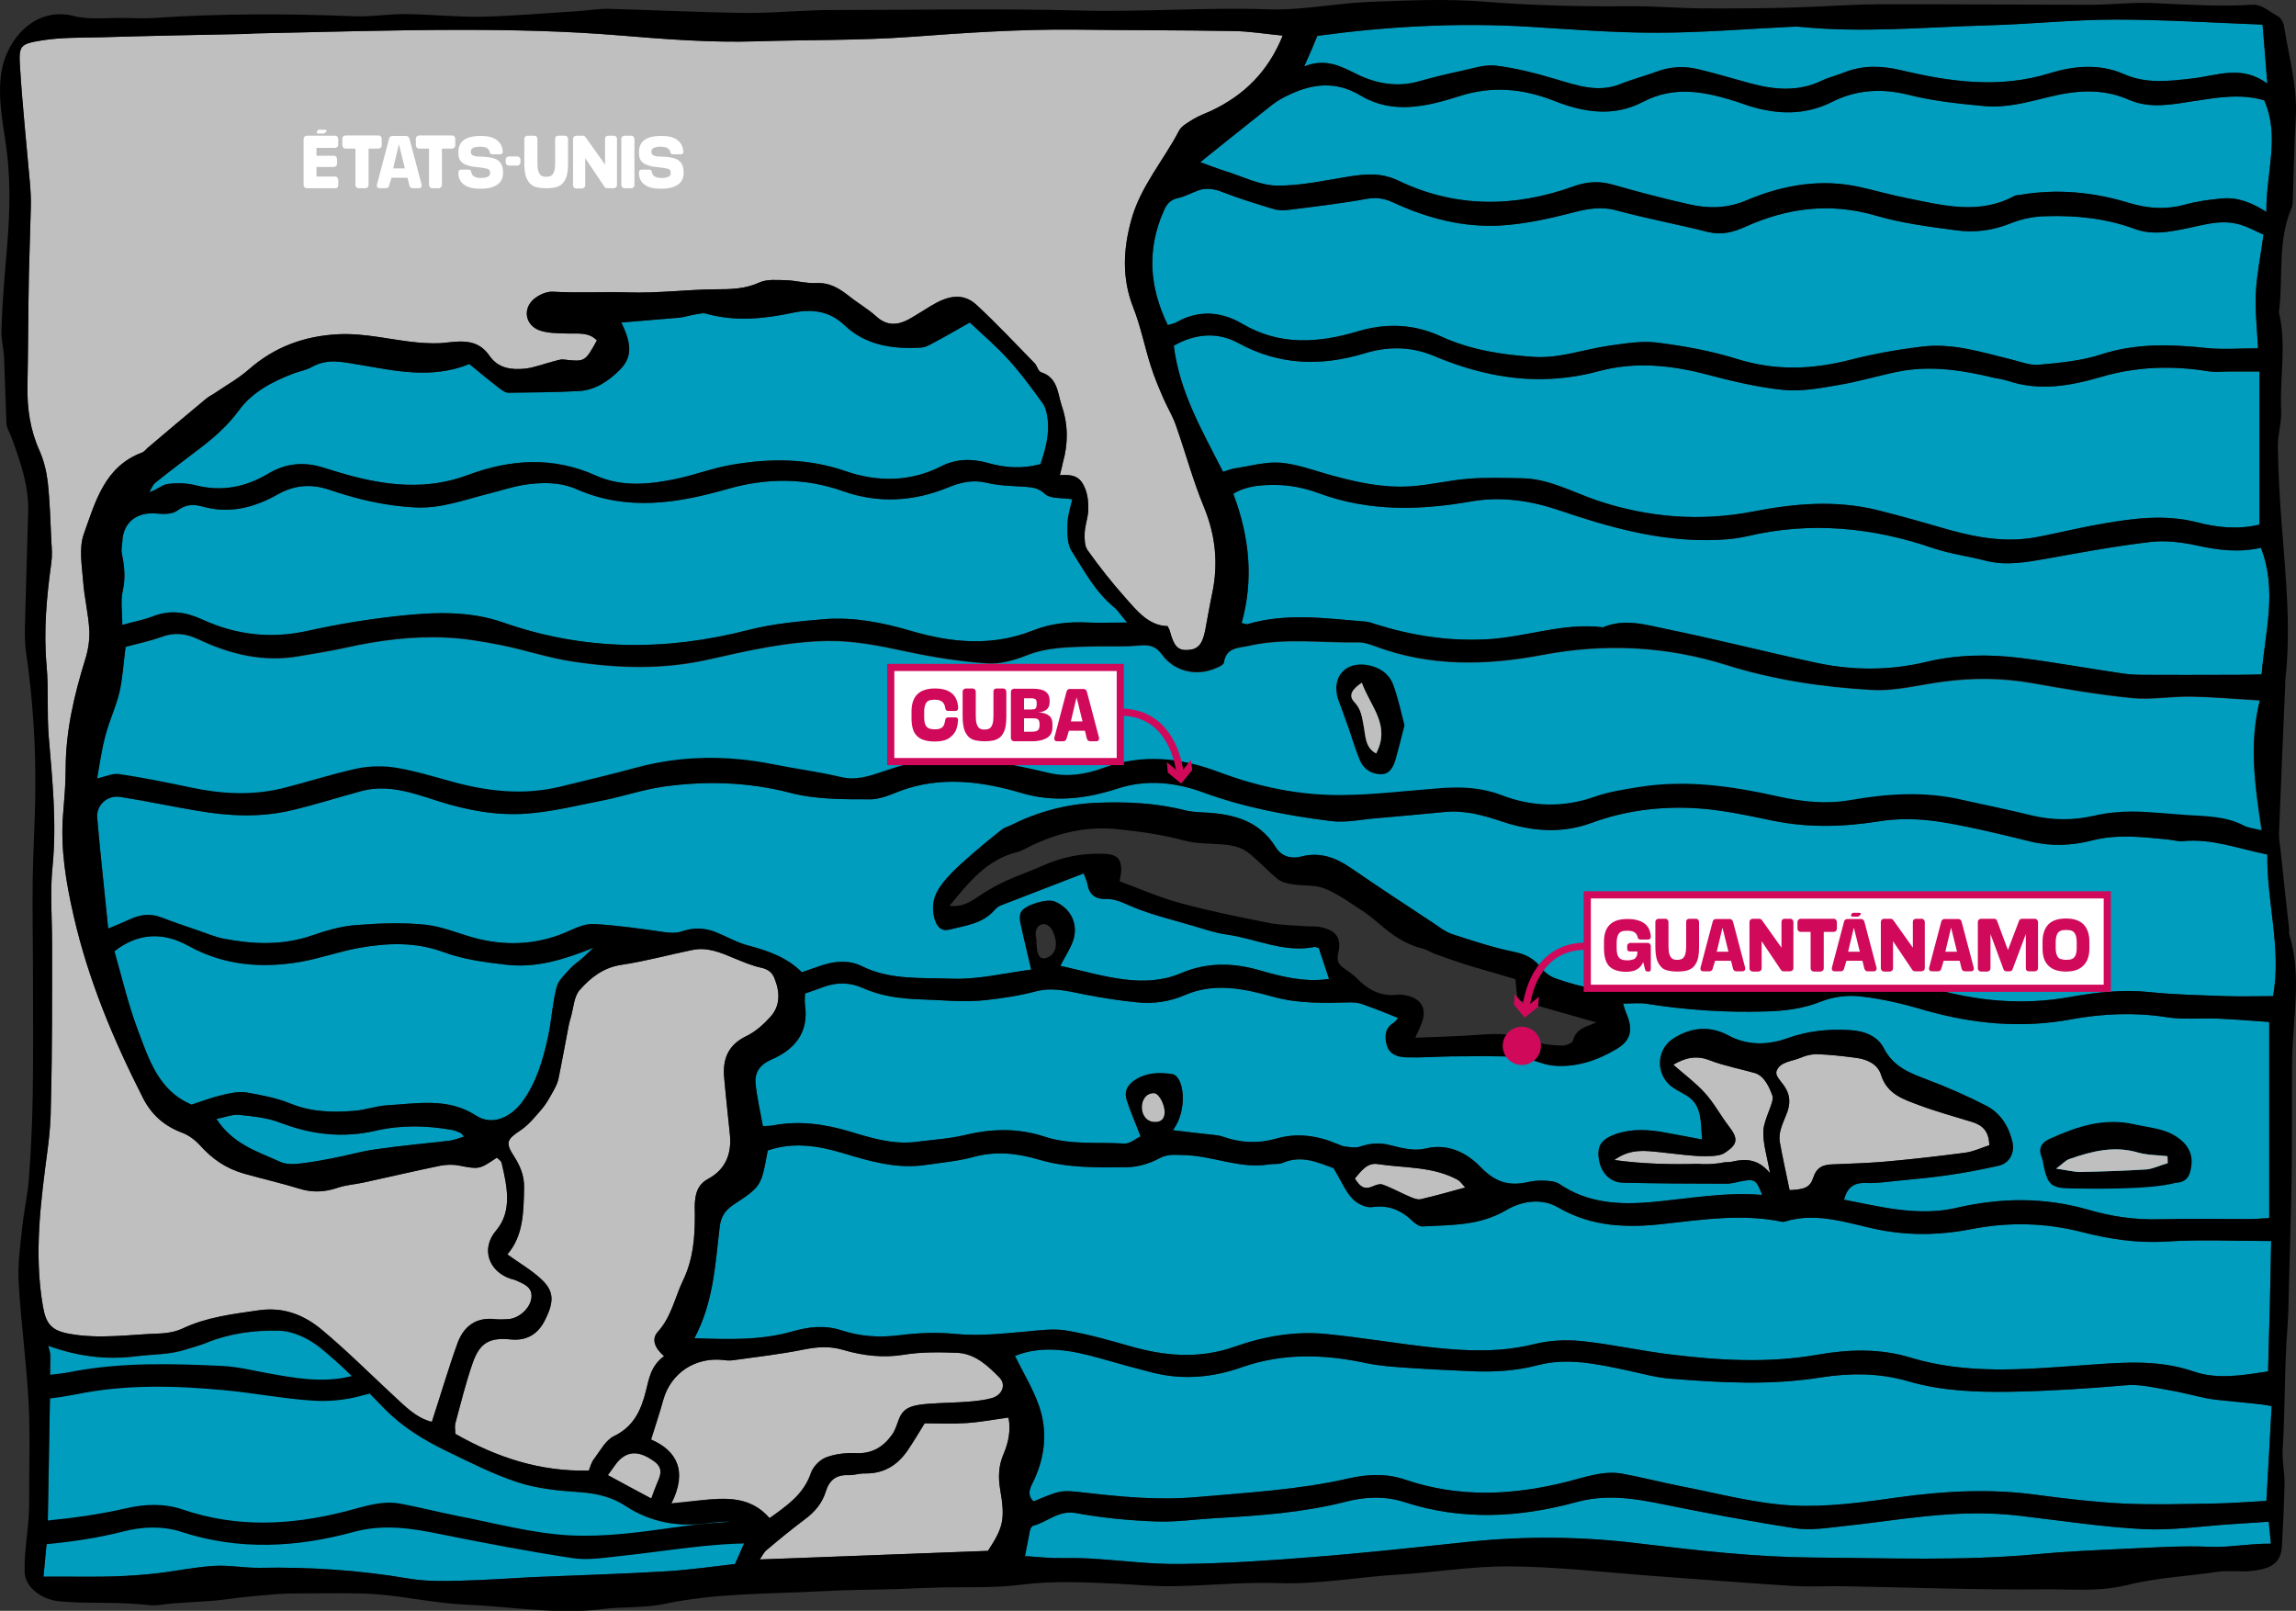 <?xml version="1.0" encoding="utf-8"?>
<!-- Generator: Adobe Illustrator 19.1.0, SVG Export Plug-In . SVG Version: 6.00 Build 0)  -->
<svg version="1.1" id="Calque_1" xmlns="http://www.w3.org/2000/svg" xmlns:xlink="http://www.w3.org/1999/xlink" x="0px" y="0px"
	 viewBox="0 0 961.2 674.3" style="enable-background:new 0 0 961.2 674.3;" xml:space="preserve">
<rect x="0" y="0" width="961.2" height="674.3" fill="#333333" stroke="none"/>
<style type="text/css">
	.st0{fill:#009DBF;}
	.st1{fill:#D0095B;}
	.st2{fill:#009EC0;}
	.st3{fill:#D1005A;}
	.st4{fill:#C0BFBF;}
	.st5{enable-background:new    ;}
	.st6{fill:none;stroke:#D0095B;stroke-width:3;stroke-miterlimit:10;}
	.st7{fill:#FFFFFF;stroke:#D0095B;stroke-width:3;stroke-miterlimit:10;}
	.st8{fill:#FFFFFF;}
</style>
<g>
	<path class="st4" d="M21.8,394.8c0-10.7-0.9-21.5,0.2-32.1c1.8-18.3-0.1-36.3-1.6-54.4c-0.8-9.9,0-19.9-0.9-29.7
		c-1.3-14.5,0-28.8,2-43.1c0.4-2.9,0.2-5.9,0-8.8c-0.4-8.3-0.6-16.6-1.5-24.8c-0.5-4.4-1.6-9-3.4-13.1c-4-8.8-5.3-17.9-5.1-27.4
		c0.3-15.5,0.3-31.1,0.6-46.6c0.2-9.4,0.6-18.7,0.8-28.1c0.1-3.5-0.1-6.9-0.4-10.4c-1.4-16-3.1-31.9-4.1-47.9
		c-0.6-9.3-0.2-10,9.2-11.5c8.1-1.3,16.5-1.1,24.7-1.3c20.3-0.6,40.7-1,61-1.4c1.1,0,2.1-0.2,3.2-0.2c28.9-0.6,57.9-1.5,86.8-1.5
		c21.9,0,43.9,0.5,65.8,2.3c19.2,1.6,38.4,3.1,57.6,2.5c21.7-0.7,43.4-0.3,65-1.9c22.7-1.7,45.4-3.2,68.2-3
		c22.2,0.3,44.5,0.2,66.7,0.6c6.6,0.1,13.1,1.2,20.4,1.9c-6.1,15.1-16.2,25-30,31.5c-2.4,1.1-5,2-7.3,3.4c-2.2,1.4-5,2.8-6.1,4.9
		c-6.5,12.5-16.2,23.4-20,37.4c-3.4,12.3-4,24.5,0.9,36.8c3.1,7.9,4.7,16.3,7.3,24.4c1.5,4.8,3.5,9.4,5.5,14c1.6,3.6,3.7,7,5,10.8
		c4,11.3,7.1,23,11.7,34.1c4.9,11.9,6.1,23.7,3.5,36.1c-1.1,5.2-2,10.5-3,15.8c-1.2,5.8-3.1,7.8-7.4,8c-4,0.2-5.7-1.7-7.3-7.8
		c-0.1-0.5-0.4-1-1-2.2c-7.9-0.2-12.7-6.3-17.6-11.8c-5.7-6.4-11-13.1-15.9-20c-1.3-1.8-1.3-4.9-1.2-7.4c0.2-3.2,1.4-6.3,1.5-9.5
		c0.1-2.9-0.2-5.9-1.2-8.6c-2-5.1-4.5-6.3-10.7-5.9c0.5-1.9,0.9-3.6,1.3-5.4c2.2-7.9,2.2-15.7-0.5-23.6c-1.8-5.4-1.6-11.8-8.7-14.1
		c-1.2-0.4-1.6-2.7-2.7-3.8c-8-8.2-15.8-16.5-24.2-24.3c-6.1-5.7-12.8-3.5-19.1,0.3c-3.2,1.9-6.3,4-9.6,5.8c-4.6,2.4-9,2.6-13.3-1.3
		c-3.5-3.2-7.8-5.6-11.5-8.6c-4.1-3.2-8.1-5.7-13.7-5.4c-4.2,0.2-8.5-1.1-12.8-1.2c-3.7-0.1-7.9-0.5-11.1,1
		c-5.9,2.7-12,2.8-18.1,2.8c-12.2,0.1-24.3,1.7-36.7,1.3c-10.5-0.3-21.1,0.3-31.7-0.3c-2.6-0.1-5.8,1.4-7.8,3.1
		c-4.9,4.2-3.5,11.2,2.7,13.2c3.4,1.1,7.3,1.1,11,1.2c4.5,0.2,9.1-0.8,12.7,2.9c-5,9-5,9-13.9,8c-1.4-0.2-3,0.5-4.4,0.8
		c-3.9,1-7.7,2.5-11.6,3c-5.7,0.6-11.4,0-15.1-5.4c-4.6-6.7-11-6.3-17.9-5.5c-3.9,0.5-7.9,0.3-11.8,0c-11.1-1-22-4-33.4-3.5
		c-14.4,0.7-26.9,5.3-37.7,14.8c-4.2,3.7-9.1,6.4-13.8,9.6c-1.3,0.9-2.8,1.6-4,2.6c-8.2,6.8-16.4,13.7-24.5,20.6
		c-0.8,0.7-1.5,1.7-2.5,2c-15.6,5.9-19.4,20.7-24.2,34c-2.1,5.9-0.8,13.1-0.3,19.7c0.5,6.9,2.2,13.7,2.6,20.6
		c0.2,4.1-0.5,8.5-1.8,12.5c-4.6,14.9-8.1,29.9-8.1,45.6c0,6.4-0.6,12.8-1.1,19.2c-1.1,14.3,1.2,28.1,4.4,42.1
		c6.1,26.8,16.6,51.9,29,76.3c3.6,7.1,8.9,11.8,16.3,14.6c2.8,1,5.6,3.1,7.6,5.3c5.1,5.7,10.8,9.7,18.5,11.9
		c7.8,2.2,15.7,4,23.5,6.4c5.2,1.6,10.5,1.3,15.7-0.5c3.5-1.2,7.3-1.4,10.9-2.2c10.6-2.3,21.2-4.8,31.9-7c2.5-0.5,5.4-0.6,7.9-0.1
		c8.5,1.6,8.5,1.7,15.9-3.3c0.7,0.7,1.8,1.3,2,2.2c2.3,9.7,4.6,20.2-2.3,28.3c-6.7,7.9-2.8,17.3,6.1,20.2c0.8,0.2,1.6,0.4,2.3,0.7
		c3.2,1.5,6.8,2.7,6.4,7.1c-0.4,4.5-5.2,8.8-9.7,9.1c-1.9,0.1-3.8,0.2-5.6,0c-7.9-0.9-13,3-15.6,9.9c-3.9,10.8-7.1,21.8-10.8,33.1
		c-6.6-1.6-11.4-6.7-16.5-11.4c-9.8-9.1-19.3-18.6-29.5-27.1c-7.4-6.2-15.9-9.7-26.5-8.2c-10.9,1.6-21.6,2.8-31.8,7.6
		c-2.8,1.3-6.2,2-9.3,2.1c-12.8,0.4-25.5,2.5-38.4,0.1c-7.3-1.4-9.5-4.1-10.8-11.3c-3.9-22.3-0.9-44.3,2-66.3
		c0.8-6.1,1.3-12.2,1.3-18.4C21.9,439.8,21.8,417.3,21.8,394.8z"/>
	<path class="st4" d="M743.8,448.2c1.5-3.9,6.7-3.9,10.2-5.5c2.1-0.9,4.6-1.5,7-1.4c5.3,0.2,10.6,0.8,15.9,1.5
		c4.7,0.6,9.2,2.6,10.6,7.2c2.6,8.2,9.5,10.2,16.1,12.7c7.2,2.7,14.7,4.7,22.1,7c4.1,1.3,7,3.7,7.1,9.7c-3.1,1-6.4,2.6-9.9,3.1
		c-11.3,1.5-22.7,2.8-34.1,3.8c-7.1,0.6-14.2,0.8-21.3,1.1c-4.1,0.1-6.9,1-8.4,5.6c-1.4,4.2-3.8,4.9-9.9,5.2
		c-1.5-7.1-2.9-13.6-4.1-20.1c-0.3-1.7-0.1-3.7,0.4-5.4c0.7-2.5,1.9-4.9,2.8-7.4C751.8,455,742.2,452.1,743.8,448.2z"/>
	<path class="st4" d="M741,491.1c-5-6.1-10.3-6.1-16-4.8c-0.9,0.2-1.7,0.2-2.7,0.2h0c-4,0.8-7.3,0.9-10,0.8c-0.4,0-0.8-0.1-1.3-0.1
		c-11.3,0.3-22.8,0.1-35.2-1.6c6.7-4.9,13-3.9,19-3.3c7.5,0.8,13.9,1.7,18.9,1.7s7-0.5,8.5-1.5c5.3-3.5,5.6-5.8,1.6-11
		c-3.5-4.5-6.2-9.7-10-13.9c-3.8-4.2-8.5-7.7-13.3-11.9c5.3-3.1,9.9-4,15.4-1.8c5.6,2.2,14.5,4,18.8,5.3s6.3,6.8,7.3,9.4
		s-3.5,9.5-3.8,14.8C738,478.7,739.8,484.2,741,491.1z"/>
	<path class="st4" d="M613.4,497.1c-6.6,1.8-12.6,3.5-18.6,4.9c-1.4,0.3-3.1-0.4-4.5-1c-3.8-1.6-7.5-3.7-11.4-5.1
		c-1.2-0.5-3.1,0.2-4.4,0.8c-3.6,1.5-5.4-0.3-7.3-3.4c2.9-3.4,5.3-6.7,9.6-6c11.2,1.7,22.9,0.9,33.3,6.5
		C611.4,494.5,612.2,495.8,613.4,497.1z"/>
	<path class="st4" d="M483.6,469.7c-7.5,0-7.3-12.3-0.4-12.1C486.3,457.7,491.1,469.7,483.6,469.7z"/>
	<path class="st4" d="M322.4,425.8c-2.8,3.1-6.2,6.1-9.9,7.9c-7.8,3.7-10.1,9.8-9.3,17.7c0.7,8,1.6,15.9,2.4,23.9
		c0.7,7.9-2,14.3-9,18.1c-3.6,1.9-5,4.7-5.5,8.2c-0.4,2.4-0.2,4.8-0.2,7.2c0,9.4-0.7,18.4-5,27.3c-3.4,7.1-4.8,15.1-10.5,21.4
		c-2.9,3.2-1.1,7,2.6,10.2c-5.5,4-6.3,9.4-7.6,14.6c-2,8-5.1,14.9-13.4,18.9c-3.5,1.7-5.7,6.1-8.3,9.5c-1.1,1.4-1.6,3.3-2.2,4.9
		c-20.4,0.5-38.6-5.5-55.9-15.4c0-1.7-0.3-3.1,0-4.3c2.3-8.5,4.4-17.1,7.3-25.4c3-8.5,7.1-10.7,16-9.8c6.4,0.6,11.2-2,14.2-8
		c4-7.9,3.9-12.3-1.7-17.4c-4-3.7-8.9-6.5-14-10.2c6.7-7.7,6.8-17.7,7-27.8c0.1-5.2-1.6-9.2-4.3-13.4c-3.7-5.7-2.8-7,2.9-10.8
		c3.4-2.3,6.1-5.7,8.8-8.8c1.7-2,3-4.3,4.3-6.6c1-1.8,2.1-3.7,2.6-5.7c1.6-7.6,2.9-15.2,4.4-22.8c0.2-1,0.5-2.1,0.8-3.1
		c1.2-4,1.3-8.9,3.8-11.7c4.5-5.1,9.9-9.4,17.4-10.5c10-1.5,19.8-4.2,29.6-6.2c6.4-1.4,12.1,1.1,17.8,3.5c3.7,1.5,7.4,3.1,11.2,3.9
		c3.1,0.7,4.8,2.2,5.7,4.9C326.6,415.6,326.6,421.3,322.4,425.8z"/>
	<path class="st4" d="M272.5,602.6c1.9-6.2,3.7-11.4,5.1-16.6c3.2-11.3,13.4-18,25.2-16.7c1.3,0.2,2.7,0.3,4,0.1
		c9.9-1.4,19.9-2.5,29.7-4.5c5.7-1.1,10.8-1.5,16.5,0.2c8.2,2.4,16.6,3.4,25.3,2c7.3-1.2,15-1.1,22.5-0.8
		c7.4,0.4,12.7,5.4,17.6,10.4c2.9,3,1.1,7.4-3.4,8.6c-9.4,2.6-26.6,1.3-33.1,3.4c-6.5,2-5.3,7.5-8.6,12c-3.6,5-8.3,7.9-15,7.6
		c-4.2-0.2-8.7,0.3-12.6,1.8c-2.6,1-5.4,3.9-6.3,6.6c-3,8.8-10,13.6-17.3,18.8c-8.1-9.3-18.5-8.6-29-7.5c-3.7,0.4-7.3,0.8-12.2,1.3
		C287.8,616,283.5,607.3,272.5,602.6z"/>
	<path class="st4" d="M274.7,621.7c-0.7,1.7-1.3,3.4-2.1,5.6c-6.1-3.3-11.7-6.3-18.2-9.8c2-2.6,3.3-4.9,5.1-6.6
		c4.1-3.7,8.6-3.3,14.4,0.9C278.1,614.9,276.2,618.3,274.7,621.7z"/>
	<path class="st0" d="M307.7,654.7c-8.8,1-19,2.5-29.3,3.1c-18.4,1.1-36.8,1.6-55.3,2.4c-10.2,0.5-20.3,1.3-30.5,1.5
		c-7.2,0.2-14.5,0.3-21.5-0.9c-20.7-3.5-41.4-4.9-62.4-4.5c-6.4,0.1-12.8-1.2-19.2-0.8c-8,0.5-15.9,2.2-23.8,3.1
		c-6.1,0.7-12.2,1.1-18.3,1.3c-6.7,0.2-13.4,0.1-20.1,0.1c-2.6,0-5.2,0-9.1,0c0.5-5.5,0.9-9.7,1.3-13.9c0.1-0.8,0.3-1.6,0.4-2.4
		c0.5-25.2,0.9-50.3,1.3-75.5c0-1.5-0.6-3.1-1-4.8c12.2,4.4,24.1,6,36.7,4.4c7.1-0.9,14.2-0.6,21.1-2.9c2.8-0.9,5.6-1.6,8.3-2.7
		c9.8-4,20.3-5.4,30.6-5.1c5.9,0.1,12.6,3.4,17.4,7.3c9.5,7.7,18.1,16.6,26.7,25.4c7.5,7.6,16.3,13,25.8,17.6
		c9.9,4.8,19.7,9.8,30.1,13.2c8.3,2.7,17.3,3.5,26,4.1c6.9,0.5,13.3,2,18.9,5.7c10.8,7.1,22.5,9,35.1,7.2c6-0.8,12.2-1.1,17.8,1.2
		C312.6,643.8,310.4,648.5,307.7,654.7z"/>
	<path class="st4" d="M420.2,608.5c-2.1,4.8-2.4,9.6-1.5,14.9c2.2,12.7,1.3,16-5.1,25.8c-32,1.2-63.5,2.4-95.5,3.6
		c0.9-1.3,1.6-2.9,2.8-3.9c5.3-4.5,10.7-8.9,16.3-13.1c4-3,7-6.6,8.5-11.4c1.4-4.7,4.3-7.1,9.4-6.9c2.4,0.1,4.8-0.8,7.1-0.7
		c7.7,0.1,13.3-3.3,17.6-9.4c2.4-3.5,4.6-7.2,7.3-11.6c5.9,0,11.8,0.3,17.6-0.1c5.8-0.4,11.5-1.5,17.5-2.3
		C423.2,598.4,422.3,603.6,420.2,608.5z"/>
	<path class="st0" d="M551.5,15c29.6-4,59.1-5.6,88.8-3.8c17.6,1.1,35.3,2.5,52.9,2.5c19,0,37.9-1.6,56.9-2.5c1.1,0,2.2-0.1,3.2,0
		c26.5,2.7,53,0.1,79.4-0.6c17.7-0.5,35.3-2.4,52.9-2.4c20.3,0,40.5,1.3,61.6,2.1c0.6,7.6,1.3,15.5,2,24.7
		c-10.6-7.9-20.9-3.4-31-2.2c-9.8,1.1-19.4,2.5-29.1-1.8c-10-4.4-20.7-3.5-30.8-0.4c-21.1,6.6-41.8,3.7-62.4-1.2
		c-8.1-1.9-15.7-2.2-23.5,0.8c-3.2,1.3-6.7,2.1-9.8,3.6c-9.8,4.7-19.8,3.8-29.8,1.1c-7.2-2-14.4-4.1-21.7-5.9
		c-5.8-1.4-11.6-1.2-17.3,0.9c-5,1.9-10.3,3.2-15.2,5.2c-9.5,3.9-18.3,0.7-27.4-2c-8.1-2.4-16.5-4.6-24.9-5.6
		c-4.6-0.6-9.5,1.1-14.2,2.1c-6,1.3-12,2.7-17.9,4.4c-9.3,2.7-18.2,1-26.5-3.1c-6.6-3.3-12.8-6.6-21.7-3.1
		C548.5,22.3,550,18.6,551.5,15z"/>
	<path class="st0" d="M569.6,40c13.4,8,27.7,4.6,41.2,0.3c13.8-4.5,26.8-3.2,39.8,1.9c12.4,4.9,25,6.9,37.3,0.4
		c13.4-7,26.4-4.1,39.6,0.1c1.5,0.5,3,1.1,4.6,1.6c11.9,3.7,23.5,4.1,35-1.7c10.2-5.1,20.7-5.7,31.9-2.9c10.3,2.6,21,3.7,31.6,4.7
		c9.4,0.9,18.5-1.7,27.5-3.9c11.2-2.7,22.1-3.6,33,1.2c9,4,18.3,2,27.5,0.6c9.8-1.5,19.5-3.2,29.3-0.3c6.7,15.1,0.7,30.5,0.9,46.7
		c-6-3.8-12-6.3-18.8-5.6c-5,0.5-10.1,1.1-15,2.5c-8,2.2-15.5,1.8-23.5-0.6c-15-4.6-30.3-6.1-45.9-3.4c-0.8,0.1-1.7,0.1-2.4,0.5
		C828.5,90,813.5,86,798.6,83c-6.6-1.3-13-3.1-19.5-4.6c-16.6-3.8-32.6-1-47.8,5.4c-8.2,3.5-16.1,3.6-24.3,1.7
		c-10.7-2.4-21.3-5.2-31.8-8.2c-5.6-1.6-11-1.3-16.4,0.7c-24.7,8.9-49.4,9.1-73.2-2.3c-7.2-3.5-13.7-2.9-20.9-1.8
		c-10,1.6-20.1,3.9-30.1,3.8c-7.2-0.1-14.3-3.8-21.4-6c-3.5-1.1-6.8-2.4-10.7-3.8c3.3-2.6,6.7-5.5,10.2-8.2
		c6.7-5.3,13.3-10.7,20.1-16c2.1-1.6,4.4-2.9,6.8-4C549.5,35,559.3,33.8,569.6,40z"/>
	<path class="st0" d="M260.1,135c8.1-0.7,16-1.3,24-2c2.4-0.2,4.6-1,7-1.4c1.5-0.2,3.2-0.7,4.5-0.3c12.2,3.4,24.2,2.2,36.4-0.4
		c7.6-1.6,15.1-0.9,21.5,5.2c8.9,8.5,20.3,10.1,32,9.4c2.3-0.1,4.5-1.6,6.6-2.7c4.5-2.4,8.9-5,13.9-7.8c5.4,5.1,11.3,10.1,16.4,15.8
		c5.1,5.6,9.6,11.8,14.1,18c1.2,1.6,1.7,3.9,2,6c1,6.8-0.8,13.2-2.9,19.5c-7.6,2-14.7,1.6-22-0.5c-6.5-1.8-13.1-1.9-19.6,1.4
		c-12.9,6.6-26.7,6.6-39.8,2.1c-15.8-5.5-31.5-5.5-47.5-2.8c-7.9,1.3-15.5,4.2-23.3,5.9c-11.4,2.4-22.9,3.6-33.9-1.3
		c-18-8.1-35.8-6.9-53.8-0.2c-16.8,6.3-33.7,4.5-50.5-0.2c-3.3-0.9-6.7-2-10-3c-8.1-2.5-15.7-1.8-23.1,2.7c-9.3,5.5-19.2,7.5-30,4.8
		c-3.8-1-8-1.1-11.9-0.6c-2.4,0.3-4.6,2.6-7.7,3.4c0.8-1.3,1.4-3,2.5-3.9c6-4.8,12.2-9.5,18.4-14.2c6.2-4.7,11.9-9.7,16.6-16.1
		c5.6-7.7,14.1-12.1,23-15.5c2.5-0.9,5.3-1.4,7.6-2.7c6.4-3.6,12.5-2.1,19.3-1c15.1,2.5,30.4,6.3,46.6-0.2
		c3.9,3.2,8.1,6.7,12.5,10.1c1.2,0.9,2.7,2,4,1.9c9.8-0.1,19.6-0.2,29.4-0.7c6.7-0.4,12.1-4,16.8-8.6
		C264.6,149.8,264.7,144.4,260.1,135z"/>
	<path class="st0" d="M65.9,215c2.8,0.3,6.4,0.2,8.4-1.3c3.4-2.6,6.7-2.7,10.3-1.7c11.3,3.2,21.6,0.6,31.6-5c6.8-3.9,14-4.6,21.6-2
		c11.7,4,23.6,6.8,36,7.4c10.7,0.6,20.6-3.2,30.6-5.7c4.9-1.2,9.8-2.9,14.8-3.7c7.5-1.2,15.2-1.3,22.2,1.8
		c21.3,9.3,42.3,5.9,63.5-0.2c15.9-4.5,31.9-4.7,48,1c14.6,5.2,29.5,4.4,43.9-1.5c5.4-2.2,10.4-3.4,16.3-2c4.9,1.2,10,1.3,15.1,1.6
		c3.4,0.3,6.2,0.2,9.3,3.1c2.3,2.1,7.1,1.5,11.4,2.2c-0.6,2.9-1.9,6.5-2,10.1c-0.1,3.9-0.2,8.5,1.7,11.5c5.2,8.2,9.9,17.1,17.7,23.5
		c1.7,1.4,3,3.5,5.6,6.5c-6.6,0-11.5,0.2-16.5,0c-7.9-0.4-15.6,0.4-22.9,3.3c-17.1,6.8-34.1,5.2-51.1,0.2c-11.9-3.5-24-5.9-36.4-4.9
		c-10.6,0.9-21.4,1.9-31.6,4.5c-34.6,8.9-68.7,8.8-102.7-3.1c-14.5-5.1-29.6-4.3-44.5-2.7c-12.7,1.4-25.4,3.5-37.9,6.3
		c-15.3,3.3-29.8,1.5-43.7-4.9c-7-3.2-13.6-4.1-20.8-1.2c-3.7,1.4-7.6,2.1-12.6,3.5c0-5.5-0.8-10.1,0.2-14.3
		c1.2-5.4,0.7-10.4-0.4-15.6c-0.3-1.5,0-3.2,0.2-4.8C51.5,218.5,57.4,214.1,65.9,215z"/>
	<path class="st0" d="M945.3,145.8c-7.1,0-14.3,0.6-21.4-0.1c-15-1.6-29.7-2.1-44.4,2.7c-8.3,2.7-17.3,3.5-26.1,4.3
		c-3.8,0.3-7.8-1.4-11.7-2.3c-12.2-3-24.4-6.9-37.1-5.3c-10,1.2-20.1,3-29.9,5.5c-15.9,4.1-31.4,4.7-47.4-0.3
		c-10.9-3.4-22.4-5.5-33.7-6.9c-6.5-0.8-13.3,0.4-19.9,1.3c-10.6,1.5-20.7,5.4-31.6,4.7c-13.4-0.9-26.5-2.9-38.9-8.6
		c-11.3-5.2-22.9-5.7-35.1-2c-16.2,4.8-32.4,6-48.1-3.3c-8.7-5.1-18.2-5.9-27.5-0.6c-1.1,0.6-2.4,0.8-3.6,1.2
		c-7.8-16-8.8-31.6-1.8-47.6c1.2-2.9,2.7-4.9,6.1-5.6c2.8-0.6,5.5-2.1,8.2-3.1c3.7-1.4,7.2-0.7,10.9,0.8c6.7,2.6,13.6,4.7,20.5,6.8
		c2,0.6,4.2,0.8,6.3,0.5c11.1-1.4,22.3-2.7,33.3-4.7c4-0.7,7.2-0.1,10.7,1.5c14.3,6.6,29.3,10.6,45.1,9.7c10-0.6,20.1-2.8,29.8-5.3
		c6.4-1.7,12.2-2.8,18.8-1c12.6,3.4,25.5,5.8,38.2,9c5.7,1.4,10.6,0.1,15.5-2.1c17.7-8,35.6-10.3,54.6-4.8
		c10.9,3.2,22.4,4.7,33.8,6.2c7.7,1.1,15.4,0.1,22.8-2.9c4.6-1.9,9.8-2.9,14.8-3c12.6-0.4,25.2,0.9,37.1,5.3
		c7.1,2.6,13.6,1.4,20.4,0.1c7.9-1.5,15.6-4.3,23.7-1.9c3.6,1,7,3,9.9,4.2c-1.2,8.9-2.8,16.5-3.2,24.2
		C944,129.8,944.9,137.5,945.3,145.8z"/>
	<path class="st0" d="M518.4,143.6c17.2,9.4,34.7,9.8,52.9,4.3c9.9-3,19.5-2.9,29,1.1c15.5,6.5,31.6,10.4,48.4,9.6
		c6.9-0.3,13.9-1.4,20.5-3.2c15.2-4.1,30.1-2.6,45.1,1.3c10.6,2.8,21.3,5.4,32.2,6.5c7.5,0.8,15.4-0.7,23-2c8.4-1.4,16.7-3.9,25-5.6
		c13.7-2.8,27.2-0.6,40.5,2.6c1.8,0.4,3.7,0.6,5.5,1.2c13.3,4.5,26.5,2.1,39.4-1.7c14.8-4.3,29.5-4.7,44.5-2.3
		c3.1,0.5,6.4,0.1,9.6,0.1c3.7,0,7.4,0,11.9,0c0,22.3,0,43.1,0,64.1c-9.1,2.2-17.9,1.2-26.3-1c-13.4-3.4-26.6-1.6-39.8,0.7
		c-8.7,1.5-17.3,3.6-25.9,5.3c-12.9,2.7-25.4,0.7-37.9-2.8c-10-2.9-20.1-5.8-30.2-8.3c-17.2-4.2-34.5-2.8-51.7,0.6
		c-22.2,4.3-44,2.6-65.5-4.6c-10.3-3.5-20.1-9.1-31.4-9.3c-7.4-0.1-14.9-0.4-22.3,0.2c-8.2,0.6-16.4,2.7-24.6,3.2
		c-11.3,0.7-22.3-1.7-33.2-4.7c-6.9-1.9-13.9-4.6-21-5.2c-6.2-0.5-12.6,1.4-18.9,2.3c-1.8,0.3-3.5,1-5.2,1.5
		c-8.5-16.9-18.2-33.1-20.6-52.8C500,139.8,509.5,138.7,518.4,143.6z"/>
	<path class="st0" d="M930.7,282.5c-10.4,0-20.8,0.1-31.2,0c-3.5,0-7,0-10.4-0.5c-14.5-2.1-29-4.8-43.6-6.6
		c-13.1-1.6-26.2-1.4-39.2,1.7c-15.4,3.7-30.8,3.6-46.2,0.3c-20.9-4.5-41.6-9.8-62.6-14.1c-8.6-1.8-17.5-4.5-26.4-0.7
		c-16.5-2.1-32.1,4.1-48.4,5c-16.2,0.9-31.4-1.5-46.5-6.2c-1.5-0.5-3.1-1.1-4.6-1.2c-16.5-1.3-33-3.8-49.4,1.1
		c-0.4,0.1-1-0.2-2.4-0.5c5.1-18.2,3.3-36.1-3.5-54.1c5.5-3.4,11.8-3.7,17.6-3.7c6,0,12.4,1.3,18,3.4c21.1,7.8,42.4,7.3,64,3.5
		c12.7-2.2,25.1-0.3,37.1,3.8c20,6.8,40.2,12.5,61.6,12.4c5.6,0,11.3-0.4,16.7-1.6c26.6-6.3,52.5-3.8,78.1,5
		c7.1,2.4,14.6,3.3,21.8,5.2c8.6,2.2,16.9,0.7,25.4-0.8c14.5-2.6,28.9-5.3,43.5-7c6.5-0.8,13.4,0.1,19.9,1.5
		c8.7,1.9,17.3,3,26.5,0.9c7,17.9,1.7,35.4,0.3,53C941.2,282.5,935.9,282.5,930.7,282.5z"/>
	<path class="st0" d="M337,420.6c-0.2-1.5,0-3.1,0-4.7c3-1,5.5-1.9,7.9-2.8c5.5-2,11-1.9,16.3,0.5c7.5,3.3,15.2,4.4,23.4,4.7
		c9.5,0.3,19,1.4,28.5,0.3c6.9-0.8,13.8-1.8,20.5-3.6c7.2-1.9,13.7,0,20.5,1.3c7.3,1.4,14.7,2.6,22.1,3.3c6.7,0.7,13.4-0.3,19.7-3
		c12.4-5.4,24.7-2.8,36.9,0.6c10.7,3,21.7,2.7,32.6,2.4c1.7,0,3.5,0.2,5.1,0.8c4.9,1.7,9.7,3.7,14.8,5.7c-0.3,0.3-0.9,1.4-1.8,2
		c-3.7,2.2-3.9,5.7-3,9.2c1,4,4.6,5.2,8.1,5.3c6.4,0.2,12.9-0.3,19.3-0.4c9.3,0,18.5-0.3,27.8,0.3c4.7,0.3,9.2,2.9,13.9,3.5
		c9.8,1.1,19-2,27.2-6.9c6.2-3.7,6.9-8.3,4-15c-0.4-0.9-0.7-1.9-1.3-4c3.8,0,6.9-0.4,9.9,0.1c16.4,2.6,33,3.7,49.6,3.2
		c8.1-0.2,15.8-1.1,23.5-4.2c5-2,11-2.7,16.4-2.1c9,1,17.9,3.1,26.6,5.7c20.3,5.8,40.7,7.8,61.6,3.9c13.2-2.4,26.5-3,39.9-0.9
		c7.1,1.1,14.5,0.3,21.7,0.6c7.1,0.3,14.2,0.9,21.3,1.4c0,27.4,0,54.3,0,82.1c-2.7,0.1-5.6,0.4-8.4,0.4c-12.8,0-25.7-0.2-38.5,0.1
		c-9.8,0.2-19.2-1.2-28.5-3.9c-18.5-5.4-37-5.2-55.5-0.9c-9.9,2.3-19.7,1.6-29.5,0c-5.8-1-11.5-2.2-17.6-3.4c1.4-5.5,4.4-7.2,9.4-7
		c4.2,0.2,8.5-0.5,12.7-0.9c7.4-0.7,14.9-1.4,22.3-2.5c6.8-1,13.5-2.3,20.2-3.8c4.6-1,6.9-5.3,5.9-9.9c-1.5-6.6-5-12.1-10.9-15.2
		c-7.8-4-15.9-7.6-24.1-10.7c-7.6-2.9-14.7-5.3-18.9-13.5c-2.6-5-8.1-7.2-14.3-7.5c-8.9-0.5-17.3,0.3-26,3.4
		c-7.8,2.8-16.5,3.3-24.8-1.2c-7.6-4.1-15.6-3.4-22.9,1.3c-7.6,4.8-7.5,15.8,0,20.7c1.8,1.2,3.7,2.1,5.5,3.2
		c6.8,4.2,5.7,11.3,6.5,18.4c-5.3-1-10.4-2-15.5-2.9c-6.9-1.3-13.8-1.7-20.6,0.6c-6.2,2.2-8,5-7.1,10.7c0.9,5.7,4.8,9.6,10.2,9.7
		c14.4,0.3,28.8,0.4,43.2,0.4c2.4,0,4.7-0.8,7.1-1.2c4.8-0.8,5.5-0.2,7.8,5.9c-15.7-1.3-30.9,1.6-46.3,3
		c-13.4,1.2-26.8,0.5-38.6-7.6c-1.8-1.2-4.5-1.3-6.9-1.4c-2.4-0.1-4.8,0.3-7.1,0.8c-7.6,1.5-13.1-0.4-19-6.5
		c-5.5-5.7-13.4-10.1-23.1-7.7c-4.4,1.1-9.6-0.1-14.2-1.3c-4.6-1.3-8.8-1-13.2,0.5c-1.8,0.6-3.9,0.2-5.8,0c-1.3-0.1-2.6-0.7-3.8-1.2
		c-8.3-3.5-16.8-4.7-25.7-2.1c-7.3,2.1-14.8,1.7-22.1-0.9c-2-0.7-4.2-0.7-6.3-1c-4.5-0.5-9-1-14.6-1.7c6.4-8.3,4.8-22.8-0.4-23.5
		s-10.2-0.7-15,2.2c-3.5,2.1-5.1,4.9-3.9,8.7c1.5,4.8,3.6,9.4,5.8,15.2c-2,0.9-4.5,3.2-6.9,3c-11.1-0.7-22.4,0.7-33.3-2.9
		c-11-3.6-22-3.4-33.2-0.7c-6.7,1.6-13.7,2-20.6,2.9c-9.6,1.2-18.7-1.6-27.6-4.3c-10.7-3.2-21.3-4.7-32.3-2.6
		c-1,0.2-2.1,0.2-4.2,0.3c-1.1-6-2.5-11.9-3.1-17.9c-0.4-4.6,1.9-7.9,6.5-9.9C332.6,439.4,338.7,432.4,337,420.6z"/>
	<path class="st0" d="M924.9,647.5c-11.4-0.5-22.9,0.3-34.4,0.8c-12.6,0.6-25.1,1.1-37.7,2.3c-31.3,2.9-62.6,1.6-93.9,1.4
		c-24.1-0.2-48-2.9-71.9-5.8c-23.9-3-48-3.3-72-0.8c-21.8,2.3-43.6,4.7-65.4,6.4c-18.4,1.5-36.8,2.7-55.3,2.9
		c-12.8,0.2-25.6-1.6-38.4-2.3c-4.8-0.3-9.7-0.1-14.5-0.2c-3.9-0.1-7.9-0.5-12.3-0.8c0.8-4,1.4-7.4,2.1-10.8
		c0.2-0.7,0.7-1.8,1.3-1.9c6-1.5,10.6-6.7,18-5.3c11,2,22.3,3.1,33.5,3.5c8.2,0.3,16.5-0.9,24.7-1.4c18.4-1,36.8-2.3,54.8-6.9
		c7.9-2,16.1-2.5,24.5,0.2c23.9,7.8,48.1,6.5,71.9,0c12.5-3.4,24.2-1.6,36.3,0.9c18.3,3.7,36.7,7.2,55.1,10c6.2,1,12.8,0,19.1-0.7
		c11.7-1.2,23.3-3,35-4.2c13.3-1.4,26.6-1.9,40-0.3c17.2,2,34.5,4.7,51.8,5.6c12.4,0.6,24.9-1.3,37.4-2.1c4.8-0.3,9.5-0.6,15.2-1
		c0.3,3.1,0.6,5.9,0.9,9.2C941.4,646.1,933.3,647.9,924.9,647.5z"/>
	<path class="st0" d="M948.8,628.3c-7.7,0.4-15,1-22.3,1.1c-12.5,0.2-25.1,0.6-37.6,0c-12-0.6-24-2-35.9-3.6
		c-19.5-2.7-38.8-1.7-58.3,1c-14.8,2.1-29.9,4.2-44.7,3.4c-15.6-0.9-31-5.1-46.5-8.1c-8.1-1.6-16.2-3.7-24.3-5.2
		c-7.9-1.4-15.4,1.4-22.9,3.3c-22.8,5.8-45.4,6.9-68-0.8c-7.9-2.7-15.9-2.3-23.8-0.5c-21,4.8-42.3,5.9-63.6,7.8
		c-16,1.4-31.5-0.1-47.1-1.9c-9.8-1.1-9.8-1-21.1,3.7c-3.4-3.2-0.9-6.5,0.4-9.4c4.5-10,5.4-20.3,1.9-30.5c-2.5-7.2-6.6-13.9-10.1-21
		c11.8-4.8,24.1-2.3,36.4,1.2c6.9,2,13.9,3.9,20.9,5.7c12.8,3.3,25.4,2.2,37.8-2.2c16.9-5.9,34-5.5,51.4-1.8
		c6,1.3,12.2,1.7,18.3,2.1c8.8,0.6,17.6,1,26.3,1.4c9.3,0.4,18.5-0.1,27.7-2.5c12.5-3.3,24.9-0.5,37.3,2.1c6,1.3,12,3,18.1,3.5
		c21.1,1.7,42.1,2.9,63.2-0.5c12.2-1.9,24.5-1.9,36.5,1.6c14,4.1,28.3,4.6,42.9,4.4c16.1-0.3,32-1.3,48-2.7c6-0.6,12.2,1,18.2,2
		c5.3,0.9,10.4,2.3,15.7,3.4c4.9,1.1,24.8,2.3,27.4,3.4C950.3,601.7,949.6,614.7,948.8,628.3z"/>
	<path class="st0" d="M949.5,574.1c-10.8,1.6-21.1,3.5-31.2,0c-15.7-5.4-31.6-3.6-47.6-2.5c-23.7,1.7-47.5,3.8-70.9-3.3
		c-12.8-3.9-26-3.5-38.9-1.2c-20.6,3.6-41.1,2.4-61.5-0.1c-12.4-1.5-24.7-4.3-37.2-5.6c-6.8-0.7-13.9-0.3-20.5,1.4
		c-13.6,3.3-27.2,2.8-40.7,1.4c-15.4-1.6-30.7-4.3-46.1-5.8c-12.9-1.2-25.8,1-37.9,5.3c-15,5.3-29.3,4-44-0.2
		c-8.7-2.5-17.5-5-26.4-6.5c-5.2-0.9-10.7-0.2-16,0.3c-10.2,0.9-20.3,2.1-30.7,1.1c-7.9-0.8-16-0.4-23.9,0.6
		c-8.2,1-16.1,0.4-23.7-2.1c-7.1-2.3-13.6-1.5-20.4,0.4c-13.1,3.8-26.5,3.4-41.2,2.9c8.1-15.2,8.7-31.1,10.6-46.7
		c0.5-4,2.1-6.7,5.6-9.1c11.9-7.8,11.8-7.9,14.5-22.8c10.4-3.6,20.7-2.1,31.1,1c11.3,3.4,22.6,6.8,34.6,5.1c6.9-1,13.9-1.6,20.5-3.4
		c9.5-2.6,18.6-1.5,27.6,1.2c12,3.5,24.2,3.2,36.3,3.1c4.7,0,9.7-1.5,13.8-3.7c3.4-1.8,6.2-1.5,9.7-1.4c12.3,0.1,24,6,36.4,3.9
		c1.8-0.3,3.9,0.1,5.5-0.6c8.3-3.6,15.6,0.2,21.4,2.2c3.1,5.2,4.8,9.4,7.7,12.6c1.9,2.1,5.7,4.1,8.4,3.7c7-1,12.3,1.3,17.1,6
		c1.1,1,2.8,2.2,4.1,2.1c11.9-0.7,23.7-0.2,34.9-6.8c5.9-3.5,14.4-5.5,21.9-1.1c13.9,8.1,28.9,8.6,44.3,6.8
		c16.2-1.8,32.4-4.2,48.7-1c0.5,0.1,1.1,0.3,1.6,0.1c14.4-4.5,28,1.3,41.8,3.8c12.3,2.1,24.4,1.7,36.6-0.7c15.4-3,30.7-2.7,46,1.2
		c11.7,3,23.4,4.8,35.7,4c14.1-0.9,28.3-0.2,43.7-0.2C950.5,538.7,950,556.2,949.5,574.1z"/>
	<path class="st0" d="M951.6,417c-7,0-13.3,0.2-19.7,0c-10.7-0.4-21.4-0.6-32-1.7c-11.4-1.2-22.5,0.1-33.6,2.1
		c-19.6,3.5-38.7,1.7-57.8-3.8c-9.2-2.6-18.7-4.8-28.2-6c-5.4-0.7-11.7-0.5-16.5,1.6c-10,4.5-20.2,4.8-30.7,4.6
		c-8.3-0.1-16.6-0.3-24.9-0.6c-1.8-0.1-3.6-0.7-6.2-1.3c1.6-2,2.9-3.5,4.1-5.1c0.4-0.1,0.9-0.5,1.4-0.5c8.4,0.9,10-1.1,6.7-8.5
		c-0.8-1.7-1.6-3.4-2.7-4.9c-2.6-3.8-5.9-4.2-9.5-1.8c-3,2-6.1,4.1-9.5,5.4c-6.9,2.6-7.5,3.3-5.9,10.2c0.3,1.3,1,2.4,1.8,4.1
		c-1.4,0-2.8-0.4-3.7,0.1c-11.4,5.5-22.4,2.5-33.4-1.3c-2.3-0.8-4.7-2.5-6.1-4.4c-2.9-3.9-6.4-5.7-11.2-6.7
		c-8.9-1.8-17.6-4.7-26.2-7.5c-2.9-1-5.5-3.1-8.2-4.9c-11.4-7.5-22.8-15-34-22.7c-6.5-4.5-13.2-6.9-21-4.8
		c-4.4,1.1-8.3-0.3-10.5-3.9c-7.5-12.1-19.3-14.2-32-14.7c-1.9-0.1-3.8-0.3-5.6-0.7c-12.5-3.2-25.1-3.8-38-3.2
		c-12.6,0.6-24.2,3.8-35.4,9.4c-1.2,0.6-2.6,0.9-3.6,1.7c-5.4,4.3-10.8,8.7-15.9,13.3c-3.4,3-6.7,6.2-9.4,9.8
		c-3.4,4.4-4.6,9.5-2.7,15.1c1.1,3.1,3,4.5,6.1,3.7c6.7-1.7,13.8-2.4,18.8-8.2c0.7-0.8,1.6-1.5,2.6-1.9c11.4-4.4,22.8-8.8,34.7-13.4
		c0.8,2.3,1.4,3.5,1.6,4.7c0.7,4.2,3.4,6.1,7.3,6c4.5-0.2,8,1.9,12,3.5c7.8,3.2,16.2,5.2,24.3,7.6c4.8,1.4,9.6,3.1,14.6,3.8
		c12.3,1.7,24,7.8,36.9,5.2c0.5-0.1,1,0.3,1.7,0.5c1.4,4.1,2.8,8.3,4.3,12.9c-10.1,1.5-19.7-0.9-29-3.6c-11.3-3.3-22.3-3.4-33,1.2
		c-7.8,3.3-15.8,3.6-23.7,2.6c-9-1.1-17.7-3.7-26.8-5.7c2-3.9,4.1-7,5.3-10.4c2.4-6.9-0.8-13.6-7.6-16.5c-3.2-1.4-12.8,1.5-14.2,4.5
		c-0.6,1.3-0.5,3.1-0.2,4.5c1.3,6.2,2.9,12.4,4.5,19.5c-11,1.4-22.1,4.2-33.1,3.8c-12.6-0.5-25.7,0.7-37.7-5.2
		c-5.2-2.6-10.9-2.3-16.5-0.5c-2.8,0.9-5.5,1.9-8.7,3c-6.2-6.2-14.1-9-22.5-11.2c-4.6-1.2-8.9-3.7-13.3-5.5
		c-4.6-1.9-9.6-2.1-14.1-0.5c-3,1-5.5,0.7-8.4,0.3c-9.5-1.4-19-2.7-28.6-3.3c-3.2-0.2-6.8,1.2-9.9,2.6c-12.4,5.8-25.2,6.8-38.4,3.7
		c-7.5-1.8-14.8-5.2-22.4-6c-9.8-1-19.8-0.6-29.6,0.2c-6,0.5-12.1,2.3-17.9,4.3c-12.4,4.3-24.8,3.7-37.2,1.3
		c-3.4-0.7-6.6-2.1-9.9-3.2c-5.3-1.8-10.6-3.6-15.8-5.6c-4.6-1.8-8.9-1.3-13.2,0.7c-2.6,1.2-5.3,2.3-9.2,3.9
		c-1.6-16.1-3.3-31.2-4.6-46.3c-0.5-5.4,4.3-9.7,9.7-8.8c10.8,1.7,21.5,4,32.3,5.8c13.3,2.3,26.6,2.9,39.8-0.3
		c9.6-2.3,19.1-5.3,28.6-7.9c11.3-3.1,21.9,0.8,32.2,4.1c12.2,3.9,24.5,6.2,37.1,5.3c10.9-0.8,21.6-3.5,32.3-5.6
		c8.4-1.7,16.6-4.5,25-5.7c17.8-2.5,35.4-2,53.2,2.6c10.7,2.8,22.3,2.7,33.4,2.7c5.4,0,10.7-3.1,16.1-4.7c16-4.8,31.8-2.5,47.4,2.1
		c13.6,4,26.8,2.4,40.1-1.9c11.9-3.9,23.9-2.7,35.5,1.5c17.4,6.4,35.5,9.8,53.8,12.1c6.2,0.8,12.8-0.7,19.2-1.2
		c9.5-0.8,19-1.7,28.5-2.6c8.2-0.8,15.9,1.3,23.6,3.9c12.5,4.2,25.1,5.3,37.7,0.7c14.1-5.2,28.7-7,43.4-6.2
		c10.9,0.6,21.7,3,32.4,5.2c14.9,3.1,29.6,2.7,44.7,0.3c8.1-1.3,16.6-1.1,24.7,0.1c12.9,2,25.7,5.2,38.4,8.3
		c8.8,2.2,17.6,1.8,26.1-0.4c10.6-2.7,21-1.4,31.6-0.4c2.1,0.2,4.3,0.9,6.4,0.7c12.1-1.2,23.2,3.2,35.3,5.6
		C948.9,377.5,955.2,397.1,951.6,417z"/>
	<path class="st0" d="M243.8,401.1c-1.8,1.6-3.9,2.9-5.4,4.7c-2.1,2.3-4.7,4.7-5.4,7.5c-1.7,6.7-2.1,13.7-3.5,20.4
		c-2.1,9.8-4.9,19.5-10.9,27.6c-4.2,5.7-12,10.4-19.3,5.7c-11.8-7.7-24.8-5-37.4-4.3c-4.5,0.3-8.9,1.9-13.4,2.3
		c-9.1,0.7-18,0.6-26.8-3c-5.9-2.4-12.3-3.6-18.6-4.7c-3.2-0.5-6.8,0.3-10.1,1.1c-4.3,1-8.5,2.6-12.8,4
		c-13.9-5.8-17.9-19.1-22.6-31.5c-4-10.7-6.6-21.9-9.7-32.7c10.1-7.9,20.6-8,30.9-2.3c14.8,8.2,30.5,9.5,46.6,6.8
		c8.4-1.4,16.5-4.4,24.9-5.9c11.9-2.1,23.6-2.6,35.5,1.8c8.1,3,17.1,4.2,25.8,5.2c12.8,1.6,24.8-2.2,36.9-7.1
		C246.8,398.3,245.3,399.7,243.8,401.1z"/>
	<path class="st0" d="M194.2,475.8c-2.1,0.6-3.9,1.4-5.9,1.7c-10.3,1.2-20.7,2.1-30.9,3.6c-6.1,0.8-12,2.6-18,3.7
		c-5,1-10,1.9-15,2.4c-2.3,0.2-5,0.1-7-0.8c-9.4-4.3-19.7-7.2-26.8-18c3.6-0.7,6.7-2,9.6-1.7c5.8,0.6,11.8,1.2,17.2,3.3
		c13.1,5,26.2,6.5,40,3.3c10.5-2.4,21.2-2.2,31.8-0.3c1.3,0.2,2.5,0.8,3.7,1.3C193.3,474.4,193.5,475,194.2,475.8z"/>
	<path class="st0" d="M946,293.3c-10.4-0.6-19.7-1.5-29-1.6c-8.2-0.1-16.5,1.4-24.6,0.6c-14.1-1.4-28.1-3.8-42-6.3
		c-12.2-2.1-24.4-2.2-36.7-0.6c-10,1.3-20.2,4.1-30.2,3.5c-20.5-1.2-40.9-4.2-60.7-10.4c-25.1-7.9-50.7-9.2-76.8-4.3
		c-23.6,4.5-47.3,5.1-70.4-3.6c-2.2-0.8-4.7-1.7-7-1.6c-15.2,0.3-30.5-2-45.6,1.4c-4.6,1-9.8,0.6-10.7,7.1c-0.1,0.9-1.9,1.7-3.1,2.2
		c-8.3,3.7-17.6,1.5-22.7-5.5c-2.6-3.6-5.3-4.3-9.5-3.9c-6.6,0.6-13.2,0.2-19.9,0.4c-9.3,0.3-18.5,0.2-27.5,3.8
		c-5.1,2-11,3.7-16.4,3.3c-11.4-0.8-22.8-2.6-33.9-5c-10.8-2.3-21.4-4.5-32.5-4.4c-17,0.2-33.5,4-49.9,7.7
		c-19.2,4.4-38.2,3.8-57.3,0.9c-10-1.5-19.7-4.8-29.6-6.8c-7.6-1.5-15.3-2.9-23-3.2c-14.2-0.7-28.3,1.1-42.2,4.2
		c-6.5,1.5-13.1,2.5-19.7,3.6c-14.9,2.6-28.8-0.8-42.1-7.1c-5.2-2.4-10-3-15.4-1c-4.9,1.8-10.2,2.8-15.1,4.2
		c-0.8,6.3-1.2,12.8-2.7,19c-1.5,6.2-4.3,12.1-5.9,18.3c-1.6,5.8-2.3,11.9-3.5,18c3.5-0.8,6.5-2.3,9.1-1.8c10,1.5,20,3.5,29.9,5.6
		c12.7,2.7,25.4,3.6,38,0.5c10.7-2.6,21.1-6.1,31.8-8.4c5.3-1.1,11.2-1.2,16.5-0.3c7.9,1.3,15.6,3.7,23.3,5.8
		c14.9,4.1,29.9,5.8,45.2,2.1c10.7-2.6,21.3-5.1,31.9-8c19-5.1,38-5.2,57.2-1.4c9.4,1.9,18.9,3.1,28.2,5.3
		c6.5,1.6,12.1-0.3,17.9-2.3c14.1-4.8,28.4-7.7,43.3-4.8c8.7,1.7,17.3,3.4,25.9,5.4c7.9,1.9,15.8,0.6,22.8-2
		c16.6-6,32.4-4.4,48.4,1.6c16.7,6.3,34,9.9,51.8,9.7c13.8-0.1,27.6-2,41.4-2.9c8.6-0.6,16.9-0.3,25.2,2.9
		c12.7,4.9,25.9,5.5,39.1,0.7c6-2.1,12.5-3.1,18.8-4.1c19.6-3.2,38.9-0.3,58.1,4c9.9,2.2,20,3.2,30.2,1.5
		c15.4-2.7,30.8-3.7,46.3-0.2c9.6,2.2,19.4,4.1,29,6.5c9,2.2,17.9,2.3,26.9,0.2c5.2-1.2,10.6-1.8,15.9-1.7c7.7,0.1,15.5,1,23.2,1.5
		c8,0.5,16,0.5,23.4,4.4c2,1,4.4,1.2,7.6,2C944,329.2,941.4,311.6,946,293.3z M576,315.3c-4.6-2.6-4.4-7.5-5.2-11.4
		c-0.7-3.7-1-7.1-3.9-10.1c-2.6-2.7-1.1-5.3,3.1-8.1C573.8,295.9,582.3,303.6,576,315.3z"/>
	<g>
		<path d="M588,303.6c-1.3,5.1-2.4,9.5-3.6,13.8c-0.9,3.2-2.3,6.6-6,6.7c-3.9,0.1-7.4-1.9-9-5.6c-1.9-4.4-3.2-9-4.8-13.6
			c-1-3-2.2-5.9-3.2-8.9c-0.5-1.3-1-2.5-1.4-3.8c-2.5-9.1,3.4-15.4,12.6-13.8c4.9,0.9,8.7,3.5,10.5,7.8
			C585.3,291.9,586.5,298,588,303.6z M570.1,285.8c-4.2,2.8-5.7,5.4-3.1,8.1c2.9,3,3.2,6.4,3.9,10.1c0.8,3.9,0.5,8.9,5.2,11.4
			C582.3,303.6,573.8,295.9,570.1,285.8z"/>
		<path d="M867.1,497.5c-8.3-0.1-9.8-1.5-11.5-9.2c-0.3-1.3-0.4-2.7-0.9-3.9c-1.6-3.9,0.1-6.2,3.4-7.7c11.3-5.1,22.6-9,35.7-6
			c5.7,1.3,11.6,1.6,16.7,4.7c4.6,2.8,7.7,6.8,6.9,12.6c-0.5,3.7-1.4,6.9-6.8,7.2C899.8,498.1,875.3,497.6,867.1,497.5z
			 M907.5,486.9c0-1-0.1-2-0.1-2.9c-4.1-0.5-8.3-0.4-12.2-1.5c-10.1-3-19.5-0.6-28.9,2.7c-1.5,0.5-2.8,2-5.5,4
			c4.5,0.6,7.3,1.4,10.2,1.4c9.3-0.2,18.6-0.5,27.9-1.1C901.8,489.1,904.6,487.7,907.5,486.9z"/>
		<path d="M958.4,391.2c-0.2-0.7,0-1.6-0.1-2.4c-1.2-10.8-2.4-21.6-3.5-32.4c-0.3-2.6-0.8-5.3-0.7-7.9c0.8-20.7,1.7-41.4,2.6-62.1
			c0-0.5,0-1.1,0-1.6c2.5-21.5,0.2-42.9-1.4-64.3c-0.9-11.1-1.5-22.3-1.7-33.4c-0.1-5,1.6-10.1,1.4-15c-0.7-13.7,2.3-27.6-0.9-41.2
			c-0.2-0.7,0.2-1.5,0.2-2.3c1.4-13.9-0.7-28.3,5.1-41.7c0.5-1.2,0.4-2.6,0.5-3.9c0.4-11.1,0.5-22.3,1.2-33.4
			c0.8-13.2-2.9-25.8-4.9-38.6c-0.3-1.9-1.4-3.6-2.9-4.4c-3.9-2.1-6.4-4.9-10.5-4.6c-13,0.8-26,0-39-0.6C894.2,0.7,884.7,2,875.1,2
			c-29.7,0-59.4-0.3-89.1-0.2c-12.4,0.1-24.8,1.1-37.3,1.4c-12.2,0.3-24.5,0.4-36.7,0.3c-10.1-0.1-20.1-1-30.2-0.9
			c-20.2,0.2-40.2-0.3-60.4-1.9c-16.1-1.3-32.3-0.5-48.5,0.1c-14,0.6-28,3.6-42,3.1c-26.3-0.9-52.5,1.2-78.8,0.5
			c-35.1-0.9-70.2-0.2-105.4-0.2c-2.4,0-4.8,0.1-7.2,0.2c-9.8,0.4-19.6,1.2-29.4,1c-18.4-0.3-36.7-1.2-55.1-1.7
			c-4.5-0.1-9,0.7-13.5,1c-13.2,0.8-26.5,2-39.7,2.3c-10.6,0.2-21.2-1-31.9-1.1c-7.2-0.1-14.4,1.2-21.5,0.9
			c-27.9-1.1-55.8-1.2-83.6,0.7c-4.2,0.3-8.5,0.1-12.8,0C45,7.4,37.6,8.4,30.9,6.7C14.4,2.5,2.5,16.8,0.5,30.7
			c-1.6,11.2,1.1,22.2,2.4,33.2c1.8,14.7,1,29.1-0.3,43.7c-0.9,10-1.6,20.1-2,30.2c-0.2,3.9,0.9,7.9,1.1,11.8
			c0.4,9.2,0.6,18.5,1,27.8c0.1,1.7,1.2,3.4,1.9,5.1c3.7,10.2,7.5,20.5,7.2,31.6c-0.3,13-0.8,25.9-1.1,38.9
			c-0.1,6.7-0.7,13.4,0.2,20c2.8,19.3,4.1,38.6,3.9,58c-0.1,12.2-0.9,24.4-1.1,36.5c-0.2,13,0.1,26,0.1,39c0,17.3,0.2,34.6-0.1,51.9
			c-0.2,11.6-0.7,23.3-1.6,34.9c-0.5,7.1-2.2,14.2-2.9,21.3c-0.8,7.4-1.8,14.9-1.4,22.2c1,16.9,3.3,33.8,4.2,50.8
			c0.7,14,0.1,28.1,0.2,42.2c0,9.3-2.1,18.6-1.9,28c0.1,7,7.6,11.8,14.3,12.5c11.5,1.1,23.1,0.2,34.6,1.3c2.4,0.2,4.8,0.6,7.2,0.3
			c9.4-1.4,18.8-1.1,28.2-2.4c7.1-1,14.2-1.6,21.4-2.2c4.5-0.3,9-0.3,13.5-0.3c9.5,0,19.1-0.3,28.5,0.4c12.4,1,24.6,3.8,37,4.3
			c19,0.8,37.9,4.3,57,1.9c8.7-1.1,17.7-0.4,26.2-2.2c21.8-4.6,43.8-4.1,65.8-5.3c10.6-0.6,21.3-0.6,31.9-0.9
			c5.3-0.2,10.5-0.5,15.8-0.6c11.9-0.4,23.9,0.3,35.6-1.2c13.8-1.8,27.5-1,41.2-0.4c7.4,0.4,14.8,1.1,22.2,1
			c14.8-0.2,29.5-1.8,44.3-1.3c17.1,0.6,33.9-2.6,50.8-3.6c15.3-0.9,30.4-3.5,45.8-3.4c20.3,0.1,40.3,2.5,60.4,4
			c19.6,1.4,39.2,3,58.8,4.2c6.9,0.4,13.8,0,20.7,0.1c28.1,0.5,56.3,1.6,84.4,1.3c11.5-0.1,23.1,1.1,34.7-1.8
			c12.2-3.1,25-3.6,37.5-5.5c5.5-0.8,10.8,0.3,16.3-0.6c6.6-1,10.5-3.4,10.9-10c0.5-8.7,0.9-17.5,1.1-26.3c0.1-4.8-1.1-9.6-0.8-14.3
			c1.1-16.6,0.7-34.2,2-50.8c0.4-5.3,0.5-10.6,0.6-15.9c0.4-16.5,1-32.9,1.2-49.4c0.2-16,0-32,0.2-48
			C960,425.4,963.6,408.2,958.4,391.2z M551.5,15c29.6-4,59.1-5.6,88.8-3.8c17.6,1.1,35.3,2.5,52.9,2.5c19,0,37.9-1.6,56.9-2.5
			c1.1,0,2.2-0.1,3.2,0c26.5,2.7,53,0.1,79.4-0.6c17.7-0.5,35.3-2.4,52.9-2.4c20.3,0,40.5,1.3,61.6,2.1c0.6,7.6,1.3,15.5,2,24.7
			c-10.6-7.9-20.9-3.4-31-2.2c-9.8,1.1-19.4,2.5-29.1-1.8c-10-4.4-20.7-3.5-30.8-0.4c-21.1,6.6-41.8,3.7-62.4-1.2
			c-8.1-1.9-15.7-2.2-23.5,0.8c-3.2,1.3-6.7,2.1-9.8,3.6c-9.8,4.7-19.8,3.8-29.8,1.1c-7.2-2-14.4-4.1-21.7-5.9
			c-5.8-1.4-11.6-1.2-17.3,0.9c-5,1.9-10.3,3.2-15.2,5.2c-9.5,3.9-18.3,0.7-27.4-2c-8.1-2.4-16.5-4.6-24.9-5.6
			c-4.6-0.6-9.5,1.1-14.2,2.1c-6,1.3-12,2.7-17.9,4.4c-9.3,2.7-18.2,1-26.5-3.1c-6.6-3.3-12.8-6.6-21.7-3.1
			C548.5,22.3,550,18.6,551.5,15z M569.6,40c13.4,8,27.7,4.6,41.2,0.3c13.8-4.5,26.8-3.2,39.8,1.9c12.4,4.9,25,6.9,37.3,0.4
			c13.4-7,26.4-4.1,39.6,0.1c1.5,0.5,3,1.1,4.6,1.6c11.9,3.7,23.5,4.1,35-1.7c10.2-5.1,20.7-5.7,31.9-2.9c10.3,2.6,21,3.7,31.6,4.7
			c9.4,0.9,18.5-1.7,27.5-3.9c11.2-2.7,22.1-3.6,33,1.2c9,4,18.3,2,27.5,0.6c9.8-1.5,19.5-3.2,29.3-0.3c6.7,15.1,0.7,30.5,0.9,46.7
			c-6-3.8-12-6.3-18.8-5.6c-5,0.5-10.1,1.1-15,2.5c-8,2.2-15.5,1.8-23.5-0.6c-15-4.6-30.3-6.1-45.9-3.4c-0.8,0.1-1.7,0.1-2.4,0.5
			C828.5,90,813.5,86,798.6,83c-6.6-1.3-13-3.1-19.5-4.6c-16.6-3.8-32.6-1-47.8,5.4c-8.2,3.5-16.1,3.6-24.3,1.7
			c-10.7-2.4-21.3-5.2-31.8-8.2c-5.6-1.6-11-1.3-16.4,0.7c-24.7,8.9-49.4,9.1-73.2-2.3c-7.2-3.5-13.7-2.9-20.9-1.8
			c-10,1.6-20.1,3.9-30.1,3.8c-7.2-0.1-14.3-3.8-21.4-6c-3.5-1.1-6.8-2.4-10.7-3.8c3.3-2.6,6.7-5.5,10.2-8.2
			c6.7-5.3,13.3-10.7,20.1-16c2.1-1.6,4.4-2.9,6.8-4C549.5,35,559.3,33.8,569.6,40z M260.1,135c8.1-0.7,16-1.3,24-2
			c2.4-0.2,4.6-1,7-1.4c1.5-0.2,3.2-0.7,4.5-0.3c12.2,3.4,24.2,2.2,36.4-0.4c7.6-1.6,15.1-0.9,21.5,5.2c8.9,8.5,20.3,10.1,32,9.4
			c2.3-0.1,4.5-1.6,6.6-2.7c4.5-2.4,8.9-5,13.9-7.8c5.4,5.1,11.3,10.1,16.4,15.8c5.1,5.6,9.6,11.8,14.1,18c1.2,1.6,1.7,3.9,2,6
			c1,6.8-0.8,13.2-2.9,19.5c-7.6,2-14.7,1.6-22-0.5c-6.5-1.8-13.1-1.9-19.6,1.4c-12.9,6.6-26.7,6.6-39.8,2.1
			c-15.8-5.5-31.5-5.5-47.5-2.8c-7.9,1.3-15.5,4.2-23.3,5.9c-11.4,2.4-22.9,3.6-33.9-1.3c-18-8.1-35.8-6.9-53.8-0.2
			c-16.8,6.3-33.7,4.5-50.5-0.2c-3.3-0.9-6.7-2-10-3c-8.1-2.5-15.7-1.8-23.1,2.7c-9.3,5.5-19.2,7.5-30,4.8c-3.8-1-8-1.1-11.9-0.6
			c-2.4,0.3-4.6,2.6-7.7,3.4c0.8-1.3,1.4-3,2.5-3.9c6-4.8,12.2-9.5,18.4-14.2c6.2-4.7,11.9-9.7,16.6-16.1c5.6-7.7,14.1-12.1,23-15.5
			c2.5-0.9,5.3-1.4,7.6-2.7c6.4-3.6,12.5-2.1,19.3-1c15.1,2.5,30.4,6.3,46.6-0.2c3.9,3.2,8.1,6.7,12.5,10.1c1.2,0.9,2.7,2,4,1.9
			c9.8-0.1,19.6-0.2,29.4-0.7c6.7-0.4,12.1-4,16.8-8.6C264.6,149.8,264.7,144.4,260.1,135z M65.9,215c2.8,0.3,6.4,0.2,8.4-1.3
			c3.4-2.6,6.7-2.7,10.3-1.7c11.3,3.2,21.6,0.6,31.6-5c6.8-3.9,14-4.6,21.6-2c11.7,4,23.6,6.8,36,7.4c10.7,0.6,20.6-3.2,30.6-5.7
			c4.9-1.2,9.8-2.9,14.8-3.7c7.5-1.2,15.2-1.3,22.2,1.8c21.3,9.3,42.3,5.9,63.5-0.2c15.9-4.5,31.9-4.7,48,1
			c14.6,5.2,29.5,4.4,43.9-1.5c5.4-2.2,10.4-3.4,16.3-2c4.9,1.2,10,1.3,15.1,1.6c3.4,0.3,6.2,0.2,9.3,3.1c2.3,2.1,7.1,1.5,11.4,2.2
			c-0.6,2.9-1.9,6.5-2,10.1c-0.1,3.9-0.2,8.5,1.7,11.5c5.2,8.2,9.9,17.1,17.7,23.5c1.7,1.4,3,3.5,5.6,6.5c-6.6,0-11.5,0.2-16.5,0
			c-7.9-0.4-15.6,0.4-22.9,3.3c-17.1,6.8-34.1,5.2-51.1,0.2c-11.9-3.5-24-5.9-36.4-4.9c-10.6,0.9-21.4,1.9-31.6,4.5
			c-34.6,8.9-68.7,8.8-102.7-3.1c-14.5-5.1-29.6-4.3-44.5-2.7c-12.7,1.4-25.4,3.5-37.9,6.3c-15.3,3.3-29.8,1.5-43.7-4.9
			c-7-3.2-13.6-4.1-20.8-1.2c-3.7,1.4-7.6,2.1-12.6,3.5c0-5.5-0.8-10.1,0.2-14.3c1.2-5.4,0.7-10.4-0.4-15.6c-0.3-1.5,0-3.2,0.2-4.8
			C51.5,218.5,57.4,214.1,65.9,215z M52.6,270.7c5-1.3,10.2-2.4,15.1-4.2c5.5-2,10.3-1.4,15.4,1c13.3,6.3,27.2,9.7,42.1,7.1
			c6.6-1.2,13.2-2.2,19.7-3.6c13.9-3.1,28-4.9,42.2-4.2c7.7,0.4,15.4,1.7,23,3.2c9.9,2,19.6,5.3,29.6,6.8
			c19.1,2.9,38.1,3.5,57.3-0.9c16.4-3.7,32.9-7.5,49.9-7.7c11.1-0.1,21.7,2.1,32.5,4.4c11.2,2.4,22.6,4.2,33.9,5
			c5.4,0.4,11.3-1.3,16.4-3.3c9-3.6,18.2-3.5,27.5-3.8c6.6-0.2,13.3,0.3,19.9-0.4c4.2-0.4,6.9,0.3,9.5,3.9c5.1,7,14.4,9.2,22.7,5.5
			c1.2-0.5,2.9-1.3,3.1-2.2c1-6.5,6.2-6.1,10.7-7.1c15.1-3.4,30.4-1.1,45.6-1.4c2.3,0,4.8,0.8,7,1.6c23.1,8.7,46.8,8.1,70.4,3.6
			c26.1-4.9,51.6-3.6,76.8,4.3c19.8,6.2,40.2,9.3,60.7,10.4c10,0.6,20.1-2.2,30.2-3.5c12.3-1.6,24.4-1.6,36.7,0.6
			c13.9,2.4,27.9,4.9,42,6.3c8.1,0.8,16.4-0.7,24.6-0.6c9.3,0.2,18.6,1,29,1.6c-4.6,18.3-2.1,36,0.9,54.5c-3.2-0.8-5.6-1-7.6-2
			c-7.4-3.9-15.4-3.9-23.4-4.4c-7.7-0.5-15.5-1.4-23.2-1.5c-5.3,0-10.7,0.5-15.9,1.7c-9.1,2.1-17.9,2-26.9-0.2
			c-9.6-2.4-19.3-4.3-29-6.5c-15.4-3.5-30.9-2.5-46.3,0.2c-10.3,1.8-20.3,0.7-30.2-1.5c-19.2-4.3-38.4-7.1-58.1-4
			c-6.3,1-12.8,2-18.8,4.1c-13.3,4.7-26.4,4.2-39.1-0.7c-8.4-3.2-16.7-3.5-25.2-2.9c-13.8,1-27.6,2.8-41.4,2.9
			c-17.8,0.2-35.1-3.4-51.8-9.7c-16-6-31.8-7.7-48.4-1.6c-7,2.6-14.9,3.9-22.8,2c-8.6-2.1-17.3-3.8-25.9-5.4
			c-14.9-2.9-29.2,0-43.3,4.8c-5.8,2-11.4,3.9-17.9,2.3c-9.3-2.2-18.9-3.4-28.2-5.3c-19.2-3.8-38.2-3.7-57.2,1.4
			c-10.6,2.9-21.3,5.4-31.9,8c-15.3,3.7-30.3,2-45.2-2.1c-7.7-2.1-15.5-4.5-23.3-5.8c-5.4-0.9-11.2-0.8-16.5,0.3
			c-10.7,2.3-21.2,5.8-31.8,8.4c-12.7,3-25.4,2.2-38-0.5c-9.9-2.1-19.9-4.1-29.9-5.6c-2.6-0.4-5.6,1.1-9.1,1.8
			c1.1-6.1,1.9-12.1,3.5-18c1.6-6.2,4.5-12.1,5.9-18.3C51.4,283.5,51.8,277,52.6,270.7z M945.3,145.8c-7.1,0-14.3,0.6-21.4-0.1
			c-15-1.6-29.7-2.1-44.4,2.7c-8.3,2.7-17.3,3.5-26.1,4.3c-3.8,0.3-7.8-1.4-11.7-2.3c-12.2-3-24.4-6.9-37.1-5.3
			c-10,1.2-20.1,3-29.9,5.5c-15.9,4.1-31.4,4.7-47.4-0.3c-10.9-3.4-22.4-5.5-33.7-6.9c-6.5-0.8-13.3,0.4-19.9,1.3
			c-10.6,1.5-20.7,5.4-31.6,4.7c-13.4-0.9-26.5-2.9-38.9-8.6c-11.3-5.2-22.9-5.7-35.1-2c-16.2,4.8-32.4,6-48.1-3.3
			c-8.7-5.1-18.2-5.9-27.5-0.6c-1.1,0.6-2.4,0.8-3.6,1.2c-7.8-16-8.8-31.6-1.8-47.6c1.2-2.9,2.7-4.9,6.1-5.6
			c2.8-0.6,5.5-2.1,8.2-3.1c3.7-1.4,7.2-0.7,10.9,0.8c6.7,2.6,13.6,4.7,20.5,6.8c2,0.6,4.2,0.8,6.3,0.5c11.1-1.4,22.3-2.7,33.3-4.7
			c4-0.7,7.2-0.1,10.7,1.5c14.3,6.6,29.3,10.6,45.1,9.7c10-0.6,20.1-2.8,29.8-5.3c6.4-1.7,12.2-2.8,18.8-1c12.6,3.4,25.5,5.8,38.2,9
			c5.7,1.4,10.6,0.1,15.5-2.1c17.7-8,35.6-10.3,54.6-4.8c10.9,3.2,22.4,4.7,33.8,6.2c7.7,1.1,15.4,0.1,22.8-2.9
			c4.6-1.9,9.8-2.9,14.8-3c12.6-0.4,25.2,0.9,37.1,5.3c7.1,2.6,13.6,1.4,20.4,0.1c7.9-1.5,15.6-4.3,23.7-1.9c3.6,1,7,3,9.9,4.2
			c-1.2,8.9-2.8,16.5-3.2,24.2C944,129.8,944.9,137.5,945.3,145.8z M518.4,143.6c17.2,9.4,34.7,9.8,52.9,4.3c9.9-3,19.5-2.9,29,1.1
			c15.5,6.5,31.6,10.4,48.4,9.6c6.9-0.3,13.9-1.4,20.5-3.2c15.2-4.1,30.1-2.6,45.1,1.3c10.6,2.8,21.3,5.4,32.2,6.5
			c7.5,0.8,15.4-0.7,23-2c8.4-1.4,16.7-3.9,25-5.6c13.7-2.8,27.2-0.6,40.5,2.6c1.8,0.4,3.7,0.6,5.5,1.2c13.3,4.5,26.5,2.1,39.4-1.7
			c14.8-4.3,29.5-4.7,44.5-2.3c3.1,0.5,6.4,0.1,9.6,0.1c3.7,0,7.4,0,11.9,0c0,22.3,0,43.1,0,64.1c-9.1,2.2-17.9,1.2-26.3-1
			c-13.4-3.4-26.6-1.6-39.8,0.7c-8.7,1.5-17.3,3.6-25.9,5.3c-12.9,2.7-25.4,0.7-37.9-2.8c-10-2.9-20.1-5.8-30.2-8.3
			c-17.2-4.2-34.5-2.8-51.7,0.6c-22.2,4.3-44,2.6-65.5-4.6c-10.3-3.5-20.1-9.1-31.4-9.3c-7.4-0.1-14.9-0.4-22.3,0.2
			c-8.2,0.6-16.4,2.7-24.6,3.2c-11.3,0.7-22.3-1.7-33.2-4.7c-6.9-1.9-13.9-4.6-21-5.2c-6.2-0.5-12.6,1.4-18.9,2.3
			c-1.8,0.3-3.5,1-5.2,1.5c-8.5-16.9-18.2-33.1-20.6-52.8C500,139.8,509.5,138.7,518.4,143.6z M930.7,282.5c-10.4,0-20.8,0.1-31.2,0
			c-3.5,0-7,0-10.4-0.5c-14.5-2.1-29-4.8-43.6-6.6c-13.1-1.6-26.2-1.4-39.2,1.7c-15.4,3.7-30.8,3.6-46.2,0.3
			c-20.9-4.5-41.6-9.8-62.6-14.1c-8.6-1.8-17.5-4.5-26.4-0.7c-16.5-2.1-32.1,4.1-48.4,5c-16.2,0.9-31.4-1.5-46.5-6.2
			c-1.5-0.5-3.1-1.1-4.6-1.2c-16.5-1.3-33-3.8-49.4,1.1c-0.4,0.1-1-0.2-2.4-0.5c5.1-18.2,3.3-36.1-3.5-54.1
			c5.5-3.4,11.8-3.7,17.6-3.7c6,0,12.4,1.3,18,3.4c21.1,7.8,42.4,7.3,64,3.5c12.7-2.2,25.1-0.3,37.1,3.8c20,6.8,40.2,12.5,61.6,12.4
			c5.6,0,11.3-0.4,16.7-1.6c26.6-6.3,52.5-3.8,78.1,5c7.1,2.4,14.6,3.3,21.8,5.2c8.6,2.2,16.9,0.7,25.4-0.8
			c14.5-2.6,28.9-5.3,43.5-7c6.5-0.8,13.4,0.1,19.9,1.5c8.7,1.9,17.3,3,26.5,0.9c7,17.9,1.7,35.4,0.3,53
			C941.2,282.5,935.9,282.5,930.7,282.5z M21.8,394.8c0-10.7-0.9-21.5,0.2-32.1c1.8-18.3-0.1-36.3-1.6-54.4
			c-0.8-9.9,0-19.9-0.9-29.7c-1.3-14.5,0-28.8,2-43.1c0.4-2.9,0.2-5.9,0-8.8c-0.4-8.3-0.6-16.6-1.5-24.8c-0.5-4.4-1.6-9-3.4-13.1
			c-4-8.8-5.3-17.9-5.1-27.4c0.3-15.5,0.3-31.1,0.6-46.6c0.2-9.4,0.6-18.7,0.8-28.1c0.1-3.5-0.1-6.9-0.4-10.4
			c-1.4-16-3.1-31.9-4.1-47.9c-0.6-9.3-0.2-10,9.2-11.5c8.1-1.3,16.5-1.1,24.7-1.3c20.3-0.6,40.7-1,61-1.4c1.1,0,2.1-0.2,3.2-0.2
			c28.9-0.6,57.9-1.5,86.8-1.5c21.9,0,43.9,0.5,65.8,2.3c19.2,1.6,38.4,3.1,57.6,2.5c21.7-0.7,43.4-0.3,65-1.9
			c22.7-1.7,45.4-3.2,68.2-3c22.2,0.3,44.5,0.2,66.7,0.6c6.6,0.1,13.1,1.2,20.4,1.9c-6.1,15.1-16.2,25-30,31.5c-2.4,1.1-5,2-7.3,3.4
			c-2.2,1.4-5,2.8-6.1,4.9c-6.5,12.5-16.2,23.4-20,37.4c-3.4,12.3-4,24.5,0.9,36.8c3.1,7.9,4.7,16.3,7.3,24.4
			c1.5,4.8,3.5,9.4,5.5,14c1.6,3.6,3.7,7,5,10.8c4,11.3,7.1,23,11.7,34.1c4.9,11.9,6.1,23.7,3.5,36.1c-1.1,5.2-2,10.5-3,15.8
			c-1.2,5.8-3.1,7.8-7.4,8c-4,0.2-5.7-1.7-7.3-7.8c-0.1-0.5-0.4-1-1-2.2c-7.9-0.2-12.7-6.3-17.6-11.8c-5.7-6.4-11-13.1-15.9-20
			c-1.3-1.8-1.3-4.9-1.2-7.4c0.2-3.2,1.4-6.3,1.5-9.5c0.1-2.9-0.2-5.9-1.2-8.6c-2-5.1-4.5-6.3-10.7-5.9c0.5-1.9,0.9-3.6,1.3-5.4
			c2.2-7.9,2.2-15.7-0.5-23.6c-1.8-5.4-1.6-11.8-8.7-14.1c-1.2-0.4-1.6-2.7-2.7-3.8c-8-8.2-15.8-16.5-24.2-24.3
			c-6.1-5.7-12.8-3.5-19.1,0.3c-3.2,1.9-6.3,4-9.6,5.8c-4.6,2.4-9,2.6-13.3-1.3c-3.5-3.2-7.8-5.6-11.5-8.6
			c-4.1-3.2-8.1-5.7-13.7-5.4c-4.2,0.2-8.5-1.1-12.8-1.2c-3.7-0.1-7.9-0.5-11.1,1c-5.9,2.7-12,2.8-18.1,2.8
			c-12.2,0.1-24.3,1.7-36.7,1.3c-10.5-0.3-21.1,0.3-31.7-0.3c-2.6-0.1-5.8,1.4-7.8,3.1c-4.9,4.2-3.5,11.2,2.7,13.2
			c3.4,1.1,7.3,1.1,11,1.2c4.5,0.2,9.1-0.8,12.7,2.9c-5,9-5,9-13.9,8c-1.4-0.2-3,0.5-4.4,0.8c-3.9,1-7.7,2.5-11.6,3
			c-5.7,0.6-11.4,0-15.1-5.4c-4.6-6.7-11-6.3-17.9-5.5c-3.9,0.5-7.9,0.3-11.8,0c-11.1-1-22-4-33.4-3.5c-14.4,0.7-26.9,5.3-37.7,14.8
			c-4.2,3.7-9.1,6.4-13.8,9.6c-1.3,0.9-2.8,1.6-4,2.6c-8.2,6.8-16.4,13.7-24.5,20.6c-0.8,0.7-1.5,1.7-2.5,2
			c-15.6,5.9-19.4,20.7-24.2,34c-2.1,5.9-0.8,13.1-0.3,19.7c0.5,6.9,2.2,13.7,2.6,20.6c0.2,4.1-0.5,8.5-1.8,12.5
			c-4.6,14.9-8.1,29.9-8.1,45.6c0,6.4-0.6,12.8-1.1,19.2c-1.1,14.3,1.2,28.1,4.4,42.1c6.1,26.8,16.6,51.9,29,76.3
			c3.6,7.1,8.9,11.8,16.3,14.6c2.8,1,5.6,3.1,7.6,5.3c5.1,5.7,10.8,9.7,18.5,11.9c7.8,2.2,15.7,4,23.5,6.4
			c5.2,1.6,10.5,1.3,15.7-0.5c3.5-1.2,7.3-1.4,10.9-2.2c10.6-2.3,21.2-4.8,31.9-7c2.5-0.5,5.4-0.6,7.9-0.1c8.5,1.6,8.5,1.7,15.9-3.3
			c0.7,0.7,1.8,1.3,2,2.2c2.3,9.7,4.6,20.2-2.3,28.3c-6.7,7.9-2.8,17.3,6.1,20.2c0.8,0.2,1.6,0.4,2.3,0.7c3.2,1.5,6.8,2.7,6.4,7.1
			c-0.4,4.5-5.2,8.8-9.7,9.1c-1.9,0.1-3.8,0.2-5.6,0c-7.9-0.9-13,3-15.6,9.9c-3.9,10.8-7.1,21.8-10.8,33.1
			c-6.6-1.6-11.4-6.7-16.5-11.4c-9.8-9.1-19.3-18.6-29.5-27.1c-7.4-6.2-15.9-9.7-26.5-8.2c-10.9,1.6-21.6,2.8-31.8,7.6
			c-2.8,1.3-6.2,2-9.3,2.1c-12.8,0.4-25.5,2.5-38.4,0.1c-7.3-1.4-9.5-4.1-10.8-11.3c-3.9-22.3-0.9-44.3,2-66.3
			c0.8-6.1,1.3-12.2,1.3-18.4C21.9,439.8,21.8,417.3,21.8,394.8z M337,420.6c-0.2-1.5,0-3.1,0-4.7c3-1,5.5-1.9,7.9-2.8
			c5.5-2,11-1.9,16.3,0.5c7.5,3.3,15.2,4.4,23.4,4.7c9.5,0.3,19,1.4,28.5,0.3c6.9-0.8,13.8-1.8,20.5-3.6c7.2-1.9,13.7,0,20.5,1.3
			c7.3,1.4,14.7,2.6,22.1,3.3c6.7,0.7,13.4-0.3,19.7-3c12.4-5.4,24.7-2.8,36.9,0.6c10.7,3,21.7,2.7,32.6,2.4c1.7,0,3.5,0.2,5.1,0.8
			c4.9,1.7,9.7,3.7,14.8,5.7c-0.3,0.3-0.9,1.4-1.8,2c-3.7,2.2-3.9,5.7-3,9.2c1,4,4.6,5.2,8.1,5.3c6.4,0.2,12.9-0.3,19.3-0.4
			c9.3,0,18.5-0.3,27.8,0.3c4.7,0.3,9.2,2.9,13.9,3.5c9.8,1.1,19-2,27.2-6.9c6.2-3.7,6.9-8.3,4-15c-0.4-0.9-0.7-1.9-1.3-4
			c3.8,0,6.9-0.4,9.9,0.1c16.4,2.6,33,3.7,49.6,3.2c8.1-0.2,15.8-1.1,23.5-4.2c5-2,11-2.7,16.4-2.1c9,1,17.9,3.1,26.6,5.7
			c20.3,5.8,40.7,7.8,61.6,3.9c13.2-2.4,26.5-3,39.9-0.9c7.1,1.1,14.5,0.3,21.7,0.6c7.1,0.3,14.2,0.9,21.3,1.4c0,27.4,0,54.3,0,82.1
			c-2.7,0.1-5.6,0.4-8.4,0.4c-12.8,0-25.7-0.2-38.5,0.1c-9.8,0.2-19.2-1.2-28.5-3.9c-18.5-5.4-37-5.2-55.5-0.9
			c-9.9,2.3-19.7,1.6-29.5,0c-5.8-1-11.5-2.2-17.6-3.4c1.4-5.5,4.4-7.2,9.4-7c4.2,0.2,8.5-0.5,12.7-0.9c7.4-0.7,14.9-1.4,22.3-2.5
			c6.8-1,13.5-2.3,20.2-3.8c4.6-1,6.9-5.3,5.9-9.9c-1.5-6.6-5-12.1-10.9-15.2c-7.8-4-15.9-7.6-24.1-10.7
			c-7.6-2.9-14.7-5.3-18.9-13.5c-2.6-5-8.1-7.2-14.3-7.5c-8.9-0.5-17.3,0.3-26,3.4c-7.8,2.8-16.5,3.3-24.8-1.2
			c-7.6-4.1-15.6-3.4-22.9,1.3c-7.6,4.8-7.5,15.8,0,20.7c1.8,1.2,3.7,2.1,5.5,3.2c6.8,4.2,5.7,11.3,6.5,18.4c-5.3-1-10.4-2-15.5-2.9
			c-6.9-1.3-13.8-1.7-20.6,0.6c-6.2,2.2-8,5-7.1,10.7c0.9,5.7,4.8,9.6,10.2,9.7c14.4,0.3,28.8,0.4,43.2,0.4c2.4,0,4.7-0.8,7.1-1.2
			c4.8-0.8,5.5-0.2,7.8,5.9c-15.7-1.3-30.9,1.6-46.3,3c-13.4,1.2-26.8,0.5-38.6-7.6c-1.8-1.2-4.5-1.3-6.9-1.4
			c-2.4-0.1-4.8,0.3-7.1,0.8c-7.6,1.5-13.1-0.4-19-6.5c-5.5-5.7-13.4-10.1-23.1-7.7c-4.4,1.1-9.6-0.1-14.2-1.3
			c-4.6-1.3-8.8-1-13.2,0.5c-1.8,0.6-3.9,0.2-5.8,0c-1.3-0.1-2.6-0.7-3.8-1.2c-8.3-3.5-16.8-4.7-25.7-2.1
			c-7.3,2.1-14.8,1.7-22.1-0.9c-2-0.7-4.2-0.7-6.3-1c-4.5-0.5-9-1-14.6-1.7c6.4-8.3,4.8-22.8-0.4-23.5s-10.2-0.7-15,2.2
			c-3.5,2.1-5.1,4.9-3.9,8.7c1.5,4.8,3.6,9.4,5.8,15.2c-2,0.9-4.5,3.2-6.9,3c-11.1-0.7-22.4,0.7-33.3-2.9c-11-3.6-22-3.4-33.2-0.7
			c-6.7,1.6-13.7,2-20.6,2.9c-9.6,1.2-18.7-1.6-27.6-4.3c-10.7-3.2-21.3-4.7-32.3-2.6c-1,0.2-2.1,0.2-4.2,0.3
			c-1.1-6-2.5-11.9-3.1-17.9c-0.4-4.6,1.9-7.9,6.5-9.9C332.6,439.4,338.7,432.4,337,420.6z M440.8,390c2.5,5.6,1.1,10-3.2,11.1
			c-4.3,1.1-3.5-7.3-3.8-8.3C432.3,386.8,438.3,384.4,440.8,390z M462.5,357.4c-9.2-0.4-18,1.3-26.5,5.2c-4.9,2.2-10,3.9-14.8,6.1
			c-3.3,1.5-6.6,3.4-9.7,5.3c-4,2.5-7.5,5.9-14,5.2c8.3-10.1,15.7-19.4,28.3-22.5c2.3-0.6,4.4-2,6.6-3c11.5-5.4,23.4-8,36.4-6.5
			c9,1,17.9,2.2,26.7,4.6c6.1,1.7,12.7,1.1,19.1,2c2.7,0.4,5.7,1.4,7.8,3c4.4,3.4,8.1,7.6,12.4,11.1c1.7,1.4,4.2,2,6.5,2.3
			c4.5,0.7,9.4,0.1,13.4,1.8c5.6,2.3,10.6,6,15.7,9.3c2.5,1.6,4.7,3.5,7,5.4c5.3,4.6,10.9,8.6,17.9,10.3c1.8,0.4,3.4,1.5,5.1,2.2
			c4.2,1.5,8.4,3,12.7,4.4c1.5,0.5,3.1,0.9,4.6,1.4c5.3,1.5,10.6,3.1,16.7,4.9c0.3,2.8,0.6,5.9,0.9,8.7c11.4,3.3,22.2,6.3,33,9.4
			c-4.3,1.9-8.4,2.4-9.8,7.6c-0.3,1.1-3.1,2.2-4.6,2.1c-4-0.2-8.2-0.4-11.7-1.9c-7.2-3-14.4-3.3-22-2.7c-9,0.7-18,0.9-27.7,1.3
			c1.1-2.4,2.1-4.4,2.8-6.5c2-5.5-0.1-9.5-5.7-11c-1.5-0.4-3.2-0.7-4.8-0.5c-7.1,0.8-12.4-2.3-17.1-7.2c-1.5-1.5-3.4-2.6-5.1-3.9
			c-2.1-1.5-3.1-3.1-2.4-6.1c1.5-6.3-0.5-9.4-6.8-11c-2.3-0.6-4.8-0.3-7.1-0.5c-5.2-0.4-10.6-0.4-15.7-1.5
			c-12.3-2.4-24.5-4.9-36.6-8.2c-8.6-2.3-16.8-6-25.3-9.1c0.3-2,0.6-3.1,0.7-4.1C469.5,359.6,467.8,357.7,462.5,357.4z M691.5,402.1
			c3.3-1.3,4.3-0.3,7-1c2.7-0.6,3.3-4.7,5.7-5.4c2.3-0.7,3,0.7,4.8,2.3c1.8,1.7-1.5,3.3-4.8,4c-3.3,0.7-6,3.3-8,4.3
			S688.7,403.2,691.5,402.1z M743.8,448.2c1.5-3.9,6.7-3.9,10.2-5.5c2.1-0.9,4.6-1.5,7-1.4c5.3,0.2,10.6,0.8,15.9,1.5
			c4.7,0.6,9.2,2.6,10.6,7.2c2.6,8.2,9.5,10.2,16.1,12.7c7.2,2.7,14.7,4.7,22.1,7c4.1,1.3,7,3.7,7.1,9.7c-3.1,1-6.4,2.6-9.9,3.1
			c-11.3,1.5-22.7,2.8-34.1,3.8c-7.1,0.6-14.2,0.8-21.3,1.1c-4.1,0.1-6.9,1-8.4,5.6c-1.4,4.2-3.8,4.9-9.9,5.2
			c-1.5-7.1-2.9-13.6-4.1-20.1c-0.3-1.7-0.1-3.7,0.4-5.4c0.7-2.5,1.9-4.9,2.8-7.4C751.8,455,742.2,452.1,743.8,448.2z M741,491.1
			c-5-6.1-10.3-6.1-16-4.8c-0.9,0.2-1.7,0.2-2.7,0.2h0c-4,0.8-7.3,0.9-10,0.8c-0.4,0-0.8-0.1-1.3-0.1c-11.3,0.3-22.8,0.1-35.2-1.6
			c6.7-4.9,13-3.9,19-3.3c7.5,0.8,13.9,1.7,18.9,1.7s7-0.5,8.5-1.5c5.3-3.5,5.6-5.8,1.6-11c-3.5-4.5-6.2-9.7-10-13.9
			c-3.8-4.2-8.5-7.7-13.3-11.9c5.3-3.1,9.9-4,15.4-1.8c5.6,2.2,14.5,4,18.8,5.3s6.3,6.8,7.3,9.4s-3.5,9.5-3.8,14.8
			C738,478.7,739.8,484.2,741,491.1z M613.4,497.1c-6.6,1.8-12.6,3.5-18.6,4.9c-1.4,0.3-3.1-0.4-4.5-1c-3.8-1.6-7.5-3.7-11.4-5.1
			c-1.2-0.5-3.1,0.2-4.4,0.8c-3.6,1.5-5.4-0.3-7.3-3.4c2.9-3.4,5.3-6.7,9.6-6c11.2,1.7,22.9,0.9,33.3,6.5
			C611.4,494.5,612.2,495.8,613.4,497.1z M483.6,469.7c-7.5,0-7.3-12.3-0.4-12.1C486.3,457.7,491.1,469.7,483.6,469.7z M322.4,425.8
			c-2.8,3.1-6.2,6.1-9.9,7.9c-7.8,3.7-10.1,9.8-9.3,17.7c0.7,8,1.6,15.9,2.4,23.9c0.7,7.9-2,14.3-9,18.1c-3.6,1.9-5,4.7-5.5,8.2
			c-0.4,2.4-0.2,4.8-0.2,7.2c0,9.4-0.7,18.4-5,27.3c-3.4,7.1-4.8,15.1-10.5,21.4c-2.9,3.2-1.1,7,2.6,10.2c-5.5,4-6.3,9.4-7.6,14.6
			c-2,8-5.1,14.9-13.4,18.9c-3.5,1.7-5.7,6.1-8.3,9.5c-1.1,1.4-1.6,3.3-2.2,4.9c-20.4,0.5-38.6-5.5-55.9-15.4c0-1.7-0.3-3.1,0-4.3
			c2.3-8.5,4.4-17.1,7.3-25.4c3-8.5,7.1-10.7,16-9.8c6.4,0.6,11.2-2,14.2-8c4-7.9,3.9-12.3-1.7-17.4c-4-3.7-8.9-6.5-14-10.2
			c6.7-7.7,6.8-17.7,7-27.8c0.1-5.2-1.6-9.2-4.3-13.4c-3.7-5.7-2.8-7,2.9-10.8c3.4-2.3,6.1-5.7,8.8-8.8c1.7-2,3-4.3,4.3-6.6
			c1-1.8,2.1-3.7,2.6-5.7c1.6-7.6,2.9-15.2,4.4-22.8c0.2-1,0.5-2.1,0.8-3.1c1.2-4,1.3-8.9,3.8-11.7c4.5-5.1,9.9-9.4,17.4-10.5
			c10-1.5,19.8-4.2,29.6-6.2c6.4-1.4,12.1,1.1,17.8,3.5c3.7,1.5,7.4,3.1,11.2,3.9c3.1,0.7,4.8,2.2,5.7,4.9
			C326.6,415.6,326.6,421.3,322.4,425.8z M20.2,563.3c12.2,4.4,24.1,6,36.7,4.4c7.1-0.9,14.2-0.6,21.1-2.9c2.8-0.9,5.6-1.6,8.3-2.7
			c9.8-4,20.3-5.4,30.6-5.1c5.9,0.1,12.6,3.4,17.4,7.3c4.5,3.7,8.8,7.6,13,11.7c-11.9,3.1-24,0.9-35.9-1.3c-6-1.1-12.1-2.6-18.2-2.9
			c-21.1-1-42.2-1.6-63.2,2.4c-3,0.6-6,1-9.1,1.3c0-2.5,0.1-4.9,0.1-7.4C21.2,566.6,20.6,565,20.2,563.3z M20.9,585.4
			c3.7-0.4,7.3-1,10.9-1.7c20.5-4.2,41-3.7,61.5-1.8c12.5,1.1,24.9,3.6,37.4,4.4c6.8,0.5,13.9-0.2,20.5-2c1.1-0.3,2.2-0.6,3.3-0.8
			V583c2.2,2.2,4.4,4.4,6.5,6.7c7.5,7.6,16.3,13,25.8,17.6c9.9,4.8,19.7,9.8,30.1,13.2c8.3,2.7,17.3,3.5,26,4.1
			c6.9,0.5,13.3,2,18.9,5.7c10.8,7.1,22.5,9,35.1,7.2c3-0.4,6.1-0.7,9.2-0.5c-7.7,0.4-15.4,1.2-23.2,2.3
			c-14.8,2.1-29.9,4.2-44.7,3.4c-15.6-0.9-31-5.1-46.5-8.1c-8.1-1.6-16.2-3.7-24.3-5.2c-7.9-1.4-15.4,1.4-22.9,3.3
			c-22.8,5.8-45.4,6.9-68-0.8c-7.9-2.7-15.9-2.3-23.8-0.5c-10.8,2.5-21.8,4-32.7,5.1C20.3,619.4,20.6,602.4,20.9,585.4z
			 M254.5,617.5c2-2.6,3.3-4.9,5.1-6.6c4.1-3.7,8.6-3.3,14.4,0.9c4.2,3.1,2.2,6.4,0.8,9.9c-0.7,1.7-1.3,3.4-2.1,5.6
			C266.5,624,260.9,621,254.5,617.5z M293.3,628.1c-3.7,0.4-7.3,0.8-12.2,1.3c6.8-13.4,2.4-22.1-8.5-26.8c1.9-6.2,3.7-11.4,5.1-16.6
			c3.2-11.3,13.4-18,25.2-16.7c1.3,0.2,2.7,0.3,4,0.1c9.9-1.4,19.9-2.5,29.7-4.5c5.7-1.1,10.8-1.5,16.5,0.2c8.2,2.4,16.6,3.4,25.3,2
			c7.3-1.2,15-1.1,22.5-0.8c7.4,0.4,12.7,5.4,17.6,10.4c2.9,3,1.1,7.4-3.4,8.6c-9.4,2.6-26.6,1.3-33.1,3.4c-6.5,2-5.3,7.5-8.6,12
			c-3.6,5-8.3,7.9-15,7.6c-4.2-0.2-8.7,0.3-12.6,1.8c-2.6,1-5.4,3.9-6.3,6.6c-3,8.8-10,13.6-17.3,18.8
			C314.2,626.2,303.8,627,293.3,628.1z M243.8,401.1c-1.8,1.6-3.9,2.9-5.4,4.7c-2.1,2.3-4.7,4.7-5.4,7.5c-1.7,6.7-2.1,13.7-3.5,20.4
			c-2.1,9.8-4.9,19.5-10.9,27.6c-4.2,5.7-12,10.4-19.3,5.7c-11.8-7.7-24.8-5-37.4-4.3c-4.5,0.3-8.9,1.9-13.4,2.3
			c-9.1,0.7-18,0.6-26.8-3c-5.9-2.4-12.3-3.6-18.6-4.7c-3.2-0.5-6.8,0.3-10.1,1.1c-4.3,1-8.5,2.6-12.8,4
			c-13.9-5.8-17.9-19.1-22.6-31.5c-4-10.7-6.6-21.9-9.7-32.7c10.1-7.9,20.6-8,30.9-2.3c14.8,8.2,30.5,9.5,46.6,6.8
			c8.4-1.4,16.5-4.4,24.9-5.9c11.9-2.1,23.6-2.6,35.5,1.8c8.1,3,17.1,4.2,25.8,5.2c12.8,1.6,24.8-2.2,36.9-7.1
			C246.8,398.3,245.3,399.7,243.8,401.1z M194.2,475.8c-2.1,0.6-3.9,1.4-5.9,1.7c-10.3,1.2-20.7,2.1-30.9,3.6
			c-6.1,0.8-12,2.6-18,3.7c-5,1-10,1.9-15,2.4c-2.3,0.2-5,0.1-7-0.8c-9.4-4.3-19.7-7.2-26.8-18c3.6-0.7,6.7-2,9.6-1.7
			c5.8,0.6,11.8,1.2,17.2,3.3c13.1,5,26.2,6.5,40,3.3c10.5-2.4,21.2-2.2,31.8-0.3c1.3,0.2,2.5,0.8,3.7,1.3
			C193.3,474.4,193.5,475,194.2,475.8z M307.7,654.7c-8.8,1-19,2.5-29.3,3.1c-18.4,1.1-36.8,1.6-55.3,2.4
			c-10.2,0.5-20.3,1.3-30.5,1.5c-7.2,0.2-14.5,0.3-21.5-0.9c-20.7-3.5-41.4-4.9-62.4-4.5c-6.4,0.1-12.8-1.2-19.2-0.8
			c-8,0.5-15.9,2.2-23.8,3.1c-6.1,0.7-12.2,1.1-18.3,1.3c-6.7,0.2-13.4,0.1-20.1,0.1c-2.6,0-5.2,0-9.1,0c0.5-5.3,0.9-9.5,1.3-13.6
			c10.8-1,21.5-2.6,32.1-5.3c7.9-2,16.1-2.5,24.5,0.2c23.9,7.8,48.1,6.5,71.9,0c12.5-3.4,24.2-1.6,36.3,0.9
			c18.3,3.7,36.7,7.2,55.1,10c6.2,1,12.8,0,19.1-0.7c11.7-1.2,23.3-3,35-4.2c6-0.6,12-1.1,18-1.2
			C310.4,648.7,309.1,651.5,307.7,654.7z M420.2,608.5c-2.1,4.8-2.4,9.6-1.5,14.9c2.2,12.7,1.3,16-5.1,25.8
			c-32,1.2-63.5,2.4-95.5,3.6c0.9-1.3,1.6-2.9,2.8-3.9c5.3-4.5,10.7-8.9,16.3-13.1c4-3,7-6.6,8.5-11.4c1.4-4.7,4.3-7.1,9.4-6.9
			c2.4,0.1,4.8-0.8,7.1-0.7c7.7,0.1,13.3-3.3,17.6-9.4c2.4-3.5,4.6-7.2,7.3-11.6c5.9,0,11.8,0.3,17.6-0.1c5.8-0.4,11.5-1.5,17.5-2.3
			C423.2,598.4,422.3,603.6,420.2,608.5z M924.9,647.5c-11.4-0.5-22.9,0.3-34.4,0.8c-12.6,0.6-25.1,1.1-37.7,2.3
			c-31.3,2.9-62.6,1.6-93.9,1.4c-24.1-0.2-48-2.9-71.9-5.8c-23.9-3-48-3.3-72-0.8c-21.8,2.3-43.6,4.7-65.4,6.4
			c-18.4,1.5-36.8,2.7-55.3,2.9c-12.8,0.2-25.6-1.6-38.4-2.3c-4.8-0.3-9.7-0.1-14.5-0.2c-3.9-0.1-7.9-0.5-12.3-0.8
			c0.8-4,1.4-7.4,2.1-10.8c0.2-0.7,0.7-1.8,1.3-1.9c6-1.5,10.6-6.7,18-5.3c11,2,22.3,3.1,33.5,3.5c8.2,0.3,16.5-0.9,24.7-1.4
			c18.4-1,36.8-2.3,54.8-6.9c7.9-2,16.1-2.5,24.5,0.2c23.9,7.8,48.1,6.5,71.9,0c12.5-3.4,24.2-1.6,36.3,0.9
			c18.3,3.7,36.7,7.2,55.1,10c6.2,1,12.8,0,19.1-0.7c11.7-1.2,23.3-3,35-4.2c13.3-1.4,26.6-1.9,40-0.3c17.2,2,34.5,4.7,51.8,5.6
			c12.4,0.6,24.9-1.3,37.4-2.1c4.8-0.3,9.5-0.6,15.2-1c0.3,3.1,0.6,5.9,0.9,9.2C941.4,646.1,933.3,647.9,924.9,647.5z M948.8,628.3
			c-7.7,0.4-15,1-22.3,1.1c-12.5,0.2-25.1,0.6-37.6,0c-12-0.6-24-2-35.9-3.6c-19.5-2.7-38.8-1.7-58.3,1c-14.8,2.1-29.9,4.2-44.7,3.4
			c-15.6-0.9-31-5.1-46.5-8.1c-8.1-1.6-16.2-3.7-24.3-5.2c-7.9-1.4-15.4,1.4-22.9,3.3c-22.8,5.8-45.4,6.9-68-0.8
			c-7.9-2.7-15.9-2.3-23.8-0.5c-21,4.8-42.3,5.9-63.6,7.8c-16,1.4-31.5-0.1-47.1-1.9c-9.8-1.1-9.8-1-21.1,3.7
			c-3.4-3.2-0.9-6.5,0.4-9.4c4.5-10,5.4-20.3,1.9-30.5c-2.5-7.2-6.6-13.9-10.1-21c11.8-4.8,24.1-2.3,36.4,1.2
			c6.9,2,13.9,3.9,20.9,5.7c12.8,3.3,25.4,2.2,37.8-2.2c16.9-5.9,34-5.5,51.4-1.8c6,1.3,12.2,1.7,18.3,2.1c8.8,0.6,17.6,1,26.3,1.4
			c9.3,0.4,18.5-0.1,27.7-2.5c12.5-3.3,24.9-0.5,37.3,2.1c6,1.3,12,3,18.1,3.5c21.1,1.7,42.1,2.9,63.2-0.5
			c12.2-1.9,24.5-1.9,36.5,1.6c14,4.1,28.3,4.6,42.9,4.4c16.1-0.3,32-1.3,48-2.7c6-0.6,12.2,1,18.2,2c5.3,0.9,10.4,2.3,15.7,3.4
			c4.9,1.1,24.8,2.3,27.4,3.4C950.3,601.7,949.6,614.7,948.8,628.3z M949.5,574.1c-10.8,1.6-21.1,3.5-31.2,0
			c-15.7-5.4-31.6-3.6-47.6-2.5c-23.7,1.7-47.5,3.8-70.9-3.3c-12.8-3.9-26-3.5-38.9-1.2c-20.6,3.6-41.1,2.4-61.5-0.1
			c-12.4-1.5-24.7-4.3-37.2-5.6c-6.8-0.7-13.9-0.3-20.5,1.4c-13.6,3.3-27.2,2.8-40.7,1.4c-15.4-1.6-30.7-4.3-46.1-5.8
			c-12.9-1.2-25.8,1-37.9,5.3c-15,5.3-29.3,4-44-0.2c-8.7-2.5-17.5-5-26.4-6.5c-5.2-0.9-10.7-0.2-16,0.3
			c-10.2,0.9-20.3,2.1-30.7,1.1c-7.9-0.8-16-0.4-23.9,0.6c-8.2,1-16.1,0.4-23.7-2.1c-7.1-2.3-13.6-1.5-20.4,0.4
			c-13.1,3.8-26.5,3.4-41.2,2.9c8.1-15.2,8.7-31.1,10.6-46.7c0.5-4,2.1-6.7,5.6-9.1c11.9-7.8,11.8-7.9,14.5-22.8
			c10.4-3.6,20.7-2.1,31.1,1c11.3,3.4,22.6,6.8,34.6,5.1c6.9-1,13.9-1.6,20.5-3.4c9.5-2.6,18.6-1.5,27.6,1.2
			c12,3.5,24.2,3.2,36.3,3.1c4.7,0,9.7-1.5,13.8-3.7c3.4-1.8,6.2-1.5,9.7-1.4c12.3,0.1,24,6,36.4,3.9c1.8-0.3,3.9,0.1,5.5-0.6
			c8.3-3.6,15.6,0.2,21.4,2.2c3.1,5.2,4.8,9.4,7.7,12.6c1.9,2.1,5.7,4.1,8.4,3.7c7-1,12.3,1.3,17.1,6c1.1,1,2.8,2.2,4.1,2.1
			c11.9-0.7,23.7-0.2,34.9-6.8c5.9-3.5,14.4-5.5,21.9-1.1c13.9,8.1,28.9,8.6,44.3,6.8c16.2-1.8,32.4-4.2,48.7-1
			c0.5,0.1,1.1,0.3,1.6,0.1c14.4-4.5,28,1.3,41.8,3.8c12.3,2.1,24.4,1.7,36.6-0.7c15.4-3,30.7-2.7,46,1.2c11.7,3,23.4,4.8,35.7,4
			c14.1-0.9,28.3-0.2,43.7-0.2C950.5,538.7,950,556.2,949.5,574.1z M951.6,417c-7,0-13.3,0.2-19.7,0c-10.7-0.4-21.4-0.6-32-1.7
			c-11.4-1.2-22.5,0.1-33.6,2.1c-19.6,3.5-38.7,1.7-57.8-3.8c-9.2-2.6-18.7-4.8-28.2-6c-5.4-0.7-11.7-0.5-16.5,1.6
			c-10,4.5-20.2,4.8-30.7,4.6c-8.3-0.1-16.6-0.3-24.9-0.6c-1.8-0.1-3.6-0.7-6.2-1.3c1.6-2,2.9-3.5,4.1-5.1c0.4-0.1,0.9-0.5,1.4-0.5
			c8.4,0.9,10-1.1,6.7-8.5c-0.8-1.7-1.6-3.4-2.7-4.9c-2.6-3.8-5.9-4.2-9.5-1.8c-3,2-6.1,4.1-9.5,5.4c-6.9,2.6-7.5,3.3-5.9,10.2
			c0.3,1.3,1,2.4,1.8,4.1c-1.4,0-2.8-0.4-3.7,0.1c-11.4,5.5-22.4,2.5-33.4-1.3c-2.3-0.8-4.7-2.5-6.1-4.4c-2.9-3.9-6.4-5.7-11.2-6.7
			c-8.9-1.8-17.6-4.7-26.2-7.5c-2.9-1-5.5-3.1-8.2-4.9c-11.4-7.5-22.8-15-34-22.7c-6.5-4.5-13.2-6.9-21-4.8
			c-4.4,1.1-8.3-0.3-10.5-3.9c-7.5-12.1-19.3-14.2-32-14.7c-1.9-0.1-3.8-0.3-5.6-0.7c-12.5-3.2-25.1-3.8-38-3.2
			c-12.6,0.6-24.2,3.8-35.4,9.4c-1.2,0.6-2.6,0.9-3.6,1.7c-5.4,4.3-10.8,8.7-15.9,13.3c-3.4,3-6.7,6.2-9.4,9.8
			c-3.4,4.4-4.6,9.5-2.7,15.1c1.1,3.1,3,4.5,6.1,3.7c6.7-1.7,13.8-2.4,18.8-8.2c0.7-0.8,1.6-1.5,2.6-1.9
			c11.4-4.4,22.8-8.8,34.7-13.4c0.8,2.3,1.4,3.5,1.6,4.7c0.7,4.2,3.4,6.1,7.3,6c4.5-0.2,8,1.9,12,3.5c7.8,3.2,16.2,5.2,24.3,7.6
			c4.8,1.4,9.6,3.1,14.6,3.8c12.3,1.7,24,7.8,36.9,5.2c0.5-0.1,1,0.3,1.7,0.5c1.4,4.1,2.8,8.3,4.3,12.9c-10.1,1.5-19.7-0.9-29-3.6
			c-11.3-3.3-22.3-3.4-33,1.2c-7.8,3.3-15.8,3.6-23.7,2.6c-9-1.1-17.7-3.7-26.8-5.7c2-3.9,4.1-7,5.3-10.4c2.4-6.9-0.8-13.6-7.6-16.5
			c-3.2-1.4-12.8,1.5-14.2,4.5c-0.6,1.3-0.5,3.1-0.2,4.5c1.3,6.2,2.9,12.4,4.5,19.5c-11,1.4-22.1,4.2-33.1,3.8
			c-12.6-0.5-25.7,0.7-37.7-5.2c-5.2-2.6-10.9-2.3-16.5-0.5c-2.8,0.9-5.5,1.9-8.7,3c-6.2-6.2-14.1-9-22.5-11.2
			c-4.6-1.2-8.9-3.7-13.3-5.5c-4.6-1.9-9.6-2.1-14.1-0.5c-3,1-5.5,0.7-8.4,0.3c-9.5-1.4-19-2.7-28.6-3.3c-3.2-0.2-6.8,1.2-9.9,2.6
			c-12.4,5.8-25.2,6.8-38.4,3.7c-7.5-1.8-14.8-5.2-22.4-6c-9.8-1-19.8-0.6-29.6,0.2c-6,0.5-12.1,2.3-17.9,4.3
			c-12.4,4.3-24.8,3.7-37.2,1.3c-3.4-0.7-6.6-2.1-9.9-3.2c-5.3-1.8-10.6-3.6-15.8-5.6c-4.6-1.8-8.9-1.3-13.2,0.7
			c-2.6,1.2-5.3,2.3-9.2,3.9c-1.6-16.1-3.3-31.2-4.6-46.3c-0.5-5.4,4.3-9.7,9.7-8.8c10.8,1.7,21.5,4,32.3,5.8
			c13.3,2.3,26.6,2.9,39.8-0.3c9.6-2.3,19.1-5.3,28.6-7.9c11.3-3.1,21.9,0.8,32.2,4.1c12.2,3.9,24.5,6.2,37.1,5.3
			c10.9-0.8,21.6-3.5,32.3-5.6c8.4-1.7,16.6-4.5,25-5.7c17.8-2.5,35.4-2,53.2,2.6c10.7,2.8,22.3,2.7,33.4,2.7
			c5.4,0,10.7-3.1,16.1-4.7c16-4.8,31.8-2.5,47.4,2.1c13.6,4,26.8,2.4,40.1-1.9c11.9-3.9,23.9-2.7,35.5,1.5
			c17.4,6.4,35.5,9.8,53.8,12.1c6.2,0.8,12.8-0.7,19.2-1.2c9.5-0.8,19-1.7,28.5-2.6c8.2-0.8,15.9,1.3,23.6,3.9
			c12.5,4.2,25.1,5.3,37.7,0.7c14.1-5.2,28.7-7,43.4-6.2c10.9,0.6,21.7,3,32.4,5.2c14.9,3.1,29.6,2.7,44.7,0.3
			c8.1-1.3,16.6-1.1,24.7,0.1c12.9,2,25.7,5.2,38.4,8.3c8.8,2.2,17.6,1.8,26.1-0.4c10.6-2.7,21-1.4,31.6-0.4
			c2.1,0.2,4.3,0.9,6.4,0.7c12.1-1.2,23.2,3.2,35.3,5.6C948.9,377.5,955.2,397.1,951.6,417z"/>
	</g>
	<path class="st4" d="M570.1,285.8c-4.2,2.8-5.7,5.4-3.1,8.1c2.9,3,3.2,6.4,3.9,10.1c0.8,3.9,0.5,8.9,5.2,11.4
		C582.3,303.6,573.8,295.9,570.1,285.8z"/>
	<path class="st4" d="M691.5,402.1c3.3-1.3,4.3-0.3,7-1c2.7-0.6,3.3-4.7,5.7-5.4c2.3-0.7,3,0.7,4.8,2.3c1.8,1.7-1.5,3.3-4.8,4
		c-3.3,0.7-6,3.3-8,4.3S688.7,403.2,691.5,402.1z"/>
	<circle class="st1" cx="637.1" cy="437.8" r="8"/>
	<g>
		<g>
			<g>
				<g>
					<path class="st6" d="M638.7,422.6c1.9-14.9,9.9-26.5,25.1-26.5"/>
					<g>
						<polygon class="st1" points="644.3,417.2 638.8,421.7 634.2,416.2 633.8,420.5 638.3,426 643.9,421.5 						"/>
					</g>
				</g>
			</g>
		</g>
	</g>
	<g>
		<g>
			<g>
				<g>
					<path class="st6" d="M469.1,298.1c15.2,0,23.2,11.6,25.1,26.5"/>
					<g>
						<polygon class="st1" points="488.5,319.1 494.1,323.7 498.6,318.1 499.1,322.4 494.5,328 488.9,323.4 						"/>
					</g>
				</g>
			</g>
		</g>
	</g>
	<rect x="664.5" y="374.6" class="st7" width="217.7" height="39.1"/>
	<rect x="372.9" y="279.4" class="st7" width="96.1" height="39.4"/>
	<g>
		<g>
			<path class="st1" d="M391.3,310.4c-3.4,0-5.9-0.8-7.4-2.3c-1.6-1.5-2.3-4-2.3-7.5v-2.8c0-6.4,3.3-9.6,9.8-9.6
				c6,0,9.2,2.5,9.7,7.6c0,0.1,0,0.2,0,0.3c0,0.2,0,0.3,0,0.3c0,0.4-0.1,0.7-0.3,0.9c-0.2,0.2-0.5,0.3-0.9,0.3H397
				c-0.4,0-0.7-0.1-0.9-0.3s-0.3-0.5-0.4-0.9c-0.1-0.4-0.1-0.6-0.1-0.6c-0.2-1-0.7-1.8-1.4-2.2c-0.7-0.5-1.7-0.7-2.9-0.7
				c-1,0-1.9,0.1-2.5,0.4c-0.6,0.3-1.1,0.8-1.4,1.6c-0.3,0.7-0.5,1.8-0.5,3v2.4c0,1.8,0.3,3.1,1,3.9c0.7,0.8,1.8,1.1,3.4,1.1
				c1.3,0,2.3-0.2,3-0.7c0.7-0.5,1.1-1.4,1.3-2.6c0-0.1,0.1-0.2,0.1-0.5c0.1-0.8,0.5-1.2,1.3-1.2h2.9c0.4,0,0.7,0.1,0.9,0.3
				c0.2,0.2,0.3,0.5,0.3,0.9l-0.1,0.6c-0.2,2.8-1.1,4.8-2.7,6.1C396.7,309.8,394.4,310.4,391.3,310.4z"/>
			<path class="st1" d="M421.3,300c0,1.5-0.1,2.9-0.3,4c-0.2,1.1-0.5,2.1-1,2.9c-0.4,0.8-1,1.5-1.7,2c-0.7,0.5-1.6,0.9-2.6,1.1
				c-1,0.2-2.2,0.3-3.5,0.3c-1.7,0-3.1-0.2-4.3-0.5c-1.1-0.3-2.1-0.9-2.8-1.8s-1.3-1.9-1.6-3.2c-0.3-1.3-0.5-2.9-0.5-4.9v-10.3
				c0-0.4,0.1-0.8,0.4-1s0.6-0.4,1-0.4h2.7c0.4,0,0.8,0.1,1,0.4c0.2,0.2,0.4,0.6,0.4,1v10c0,1.5,0.1,2.6,0.4,3.5
				c0.3,0.9,0.7,1.5,1.2,1.8c0.5,0.4,1.2,0.5,2.1,0.5c0.9,0,1.6-0.2,2.1-0.5c0.5-0.3,0.9-0.9,1.2-1.8c0.3-0.9,0.4-2,0.4-3.5v-10
				c0-0.4,0.1-0.8,0.3-1c0.2-0.2,0.6-0.4,1-0.4h2.7c0.4,0,0.8,0.1,1,0.4s0.4,0.6,0.4,1V300z"/>
			<path class="st1" d="M432.1,310.3h-7.5c-0.4,0-0.7-0.1-1-0.4c-0.2-0.2-0.4-0.6-0.4-1v-19.2c0-0.4,0.1-0.7,0.4-1
				c0.2-0.2,0.6-0.4,1-0.4h7.7c2.5,0,4.3,0.4,5.4,1.2s1.7,2,1.7,3.6v1c0,1.2-0.4,2.1-1.1,2.8c-0.8,0.7-1.9,1.2-3.6,1.3
				c2,0.1,3.5,0.6,4.5,1.4s1.4,2,1.4,3.5v1.4c0,1.9-0.7,3.3-2,4.2S435.1,310.3,432.1,310.3z M431.7,292.3h-3v4.7h3
				c0.8,0,1.5-0.1,1.8-0.4s0.5-0.9,0.5-1.7v-0.6c0-0.8-0.2-1.3-0.5-1.6C433.2,292.5,432.6,292.3,431.7,292.3z M432.1,300.7h-3.4v5.6
				h3.4c1.1,0,1.9-0.2,2.4-0.6c0.5-0.4,0.7-1.1,0.7-2.2v-0.4c0-1-0.2-1.6-0.7-2S433.3,300.7,432.1,300.7z"/>
			<path class="st1" d="M446.5,309.2c-0.1,0.4-0.2,0.6-0.5,0.8c-0.2,0.2-0.5,0.3-0.9,0.3h-2.5c-0.4,0-0.8-0.1-1-0.4
				s-0.3-0.6-0.2-1.1l5.1-19.3c0.1-0.3,0.2-0.6,0.5-0.8c0.2-0.2,0.5-0.3,0.9-0.3h5.7c0.3,0,0.6,0.1,0.9,0.3c0.2,0.2,0.4,0.5,0.5,0.8
				l5.1,19.3c0.1,0.4,0,0.8-0.2,1.1c-0.2,0.3-0.6,0.4-1,0.4h-2.5c-0.4,0-0.7-0.1-0.9-0.3c-0.2-0.2-0.4-0.5-0.5-0.8l-0.8-3.3h-6.7
				L446.5,309.2z M453.2,302l-2.5-10.1l-2.4,10.1H453.2z"/>
		</g>
	</g>
	<g>
		<path class="st8" d="M140.2,78.8h-11.7c-0.4,0-0.7-0.1-1-0.4c-0.2-0.2-0.4-0.6-0.4-1V58.2c0-0.4,0.1-0.7,0.4-1
			c0.2-0.2,0.6-0.4,1-0.4h11.7c0.4,0,0.8,0.1,1,0.4c0.2,0.2,0.4,0.6,0.4,1v2.3c0,0.4-0.1,0.8-0.4,1c-0.2,0.2-0.6,0.4-1,0.4h-7.7v3.3
			h7.2c0.4,0,0.8,0.1,1,0.4c0.2,0.2,0.4,0.6,0.4,1v1.9c0,0.4-0.1,0.7-0.4,1c-0.2,0.2-0.6,0.4-1,0.4h-7.2v4h7.7c0.4,0,0.8,0.1,1,0.4
			s0.4,0.6,0.4,1v2.3c0,0.4-0.1,0.7-0.4,1C141,78.7,140.6,78.8,140.2,78.8z M136.5,55.2l-0.6,0.5c-0.1,0.1-0.3,0.2-0.4,0.2
			c-0.1,0-0.3,0-0.5,0h-1.8c-0.2,0-0.4-0.1-0.5-0.2c-0.1-0.1-0.1-0.3,0-0.6l0.1-0.2c0.1-0.3,0.2-0.4,0.4-0.5s0.3-0.1,0.6-0.1h2.3
			c0.3,0,0.5,0.1,0.6,0.3S136.8,55,136.5,55.2z"/>
		<path class="st8" d="M148.9,62.2h-4.2c-0.4,0-0.7-0.1-1-0.4c-0.2-0.2-0.4-0.6-0.4-1v-2.7c0-0.4,0.1-0.7,0.4-1
			c0.2-0.2,0.6-0.4,1-0.4h13.7c0.4,0,0.8,0.1,1,0.4c0.2,0.2,0.4,0.6,0.4,1v2.7c0,0.4-0.1,0.7-0.4,1c-0.2,0.2-0.6,0.4-1,0.4h-4.1
			v15.2c0,0.4-0.1,0.7-0.4,1c-0.2,0.2-0.6,0.4-1,0.4h-2.7c-0.4,0-0.7-0.1-1-0.4c-0.2-0.2-0.4-0.6-0.4-1V62.2z"/>
		<path class="st8" d="M162.9,77.7c-0.1,0.4-0.2,0.6-0.5,0.8c-0.2,0.2-0.5,0.3-0.9,0.3H159c-0.4,0-0.8-0.1-1-0.4s-0.3-0.6-0.2-1.1
			l5.1-19.3c0.1-0.3,0.2-0.6,0.5-0.8c0.2-0.2,0.5-0.3,0.9-0.3h5.7c0.3,0,0.6,0.1,0.9,0.3c0.2,0.2,0.4,0.5,0.5,0.8l5.1,19.3
			c0.1,0.4,0,0.8-0.2,1.1c-0.2,0.3-0.6,0.4-1,0.4h-2.5c-0.4,0-0.7-0.1-0.9-0.3c-0.2-0.2-0.4-0.5-0.5-0.8l-0.8-3.3h-6.7L162.9,77.7z
			 M169.5,70.5L167,60.4l-2.4,10.1H169.5z"/>
		<path class="st8" d="M179.7,62.2h-4.2c-0.4,0-0.7-0.1-1-0.4c-0.2-0.2-0.4-0.6-0.4-1v-2.7c0-0.4,0.1-0.7,0.4-1
			c0.2-0.2,0.6-0.4,1-0.4h13.7c0.4,0,0.8,0.1,1,0.4c0.2,0.2,0.4,0.6,0.4,1v2.7c0,0.4-0.1,0.7-0.4,1c-0.2,0.2-0.6,0.4-1,0.4H185v15.2
			c0,0.4-0.1,0.7-0.4,1c-0.2,0.2-0.6,0.4-1,0.4H181c-0.4,0-0.7-0.1-1-0.4c-0.2-0.2-0.4-0.6-0.4-1V62.2z"/>
		<path class="st8" d="M202.4,65.6c3,0.2,5.1,0.7,6.3,1.7s1.9,2.6,1.9,4.8v0.2c0,2.2-0.8,3.9-2.4,5c-1.6,1.1-3.9,1.7-7,1.7
			c-3,0-5.3-0.5-6.8-1.6c-1.5-1-2.4-2.6-2.5-4.7c0,0,0-0.1,0-0.3s0-0.2,0-0.3c0-0.3,0.1-0.6,0.3-0.8c0.2-0.2,0.5-0.3,0.9-0.3h2.9
			c0.4,0,0.8,0.1,0.9,0.2c0.2,0.1,0.3,0.4,0.4,0.8c0,0.1,0.1,0.3,0.1,0.5c0.2,0.7,0.7,1.2,1.3,1.5c0.6,0.3,1.5,0.5,2.6,0.5
			c1.3,0,2.3-0.2,2.9-0.5c0.6-0.3,1-0.8,1-1.5v-0.1c0-0.3,0-0.6-0.1-0.8c-0.1-0.2-0.2-0.4-0.4-0.6c-0.2-0.2-0.5-0.3-0.9-0.4
			c-0.4-0.1-0.9-0.2-1.5-0.3c-0.6-0.1-1.3-0.2-2.2-0.3c-1.5-0.1-2.8-0.3-3.8-0.6c-1-0.3-1.8-0.6-2.5-1.1s-1.2-1.1-1.5-1.8
			c-0.3-0.7-0.4-1.7-0.4-2.7v-0.2c0-2.2,0.8-3.9,2.3-5s3.9-1.7,7-1.7c2.9,0,5.1,0.5,6.6,1.6s2.4,2.5,2.6,4.4
			c0.1,0.2,0.1,0.4,0.1,0.6c0,0.3-0.1,0.6-0.3,0.8c-0.2,0.2-0.5,0.3-0.9,0.3h-2.9c-0.5,0-0.8-0.1-1-0.2c-0.2-0.1-0.3-0.4-0.4-0.8
			c-0.1-0.3-0.1-0.5-0.2-0.6c-0.6-1.1-1.8-1.6-3.8-1.6c-2.6,0-3.9,0.7-3.9,2v0.1c0,0.5,0.1,0.9,0.4,1.2c0.2,0.3,0.8,0.5,1.5,0.7
			S200.9,65.5,202.4,65.6z"/>
		<path class="st8" d="M217.9,66.9v1c0,0.4-0.1,0.7-0.4,1c-0.2,0.2-0.6,0.4-1,0.4h-3.4c-0.4,0-0.8-0.1-1-0.4c-0.2-0.2-0.4-0.6-0.4-1
			v-1c0-0.4,0.1-0.8,0.4-1c0.2-0.2,0.6-0.4,1-0.4h3.4c0.4,0,0.7,0.1,1,0.4C217.8,66.2,217.9,66.5,217.9,66.9z"/>
		<path class="st8" d="M237.8,68.5c0,1.5-0.1,2.9-0.3,4c-0.2,1.1-0.5,2.1-1,2.9c-0.4,0.8-1,1.5-1.7,2c-0.7,0.5-1.6,0.9-2.6,1.1
			c-1,0.2-2.2,0.3-3.5,0.3c-1.7,0-3.1-0.2-4.3-0.5c-1.1-0.3-2.1-0.9-2.8-1.8s-1.3-1.9-1.6-3.2c-0.3-1.3-0.5-2.9-0.5-4.9V58.2
			c0-0.4,0.1-0.8,0.4-1c0.2-0.2,0.6-0.4,1-0.4h2.7c0.4,0,0.8,0.1,1,0.4c0.2,0.2,0.4,0.6,0.4,1v10c0,1.5,0.1,2.6,0.4,3.5
			s0.7,1.5,1.2,1.8c0.5,0.4,1.2,0.5,2.1,0.5s1.6-0.2,2.1-0.5s0.9-0.9,1.2-1.8c0.3-0.9,0.4-2,0.4-3.5v-10c0-0.4,0.1-0.8,0.3-1
			c0.2-0.2,0.6-0.4,1-0.4h2.7c0.4,0,0.8,0.1,1,0.4c0.2,0.2,0.4,0.6,0.4,1V68.5z"/>
		<path class="st8" d="M256.8,78.8h-2.5c-0.6,0-1-0.2-1.3-0.7l-8-11.9v11.3c0,0.4-0.1,0.7-0.4,1c-0.2,0.2-0.6,0.4-1,0.4h-2.3
			c-0.4,0-0.7-0.1-1-0.4c-0.2-0.2-0.4-0.6-0.4-1V58.2c0-0.4,0.1-0.7,0.4-1c0.2-0.2,0.6-0.4,1-0.4h2.6c0.5,0,1,0.2,1.3,0.7l8.1,11.4
			V58.2c0-0.4,0.1-0.7,0.3-1c0.2-0.2,0.6-0.4,1-0.4h2.3c0.4,0,0.8,0.1,1,0.4c0.2,0.2,0.4,0.6,0.4,1v19.2c0,0.4-0.1,0.7-0.4,1
			C257.5,78.7,257.2,78.8,256.8,78.8z"/>
		<path class="st8" d="M264.2,78.8h-2.7c-0.4,0-0.7-0.1-1-0.4c-0.2-0.2-0.4-0.6-0.4-1V58.2c0-0.4,0.1-0.7,0.4-1
			c0.2-0.2,0.6-0.4,1-0.4h2.7c0.4,0,0.7,0.1,1,0.4c0.2,0.2,0.4,0.6,0.4,1v19.2c0,0.4-0.1,0.7-0.4,1C265,78.7,264.6,78.8,264.2,78.8z
			"/>
		<path class="st8" d="M278,65.6c3,0.2,5.1,0.7,6.3,1.7s1.9,2.6,1.9,4.8v0.2c0,2.2-0.8,3.9-2.4,5c-1.6,1.1-3.9,1.7-7,1.7
			c-3,0-5.3-0.5-6.8-1.6c-1.5-1-2.4-2.6-2.5-4.7c0,0,0-0.1,0-0.3s0-0.2,0-0.3c0-0.3,0.1-0.6,0.3-0.8c0.2-0.2,0.5-0.3,0.9-0.3h2.9
			c0.4,0,0.8,0.1,0.9,0.2c0.2,0.1,0.3,0.4,0.4,0.8c0,0.1,0.1,0.3,0.1,0.5c0.2,0.7,0.7,1.2,1.3,1.5c0.6,0.3,1.5,0.5,2.6,0.5
			c1.3,0,2.3-0.2,2.9-0.5c0.6-0.3,1-0.8,1-1.5v-0.1c0-0.3,0-0.6-0.1-0.8c-0.1-0.2-0.2-0.4-0.4-0.6c-0.2-0.2-0.5-0.3-0.9-0.4
			c-0.4-0.1-0.9-0.2-1.5-0.3c-0.6-0.1-1.3-0.2-2.2-0.3c-1.5-0.1-2.8-0.3-3.8-0.6c-1-0.3-1.8-0.6-2.5-1.1s-1.2-1.1-1.5-1.8
			c-0.3-0.7-0.4-1.7-0.4-2.7v-0.2c0-2.2,0.8-3.9,2.3-5s3.9-1.7,7-1.7c2.9,0,5.1,0.5,6.6,1.6s2.4,2.5,2.6,4.4
			c0.1,0.2,0.1,0.4,0.1,0.6c0,0.3-0.1,0.6-0.3,0.8c-0.2,0.2-0.5,0.3-0.9,0.3h-2.9c-0.5,0-0.8-0.1-1-0.2c-0.2-0.1-0.3-0.4-0.4-0.8
			c-0.1-0.3-0.1-0.5-0.2-0.6c-0.6-1.1-1.8-1.6-3.8-1.6c-2.6,0-3.9,0.7-3.9,2v0.1c0,0.5,0.1,0.9,0.4,1.2c0.2,0.3,0.8,0.5,1.5,0.7
			S276.5,65.5,278,65.6z"/>
	</g>
	<path class="st4" d="M907.5,486.9c0-1-0.1-2-0.1-2.9c-4.1-0.5-8.3-0.4-12.2-1.5c-10.1-3-19.5-0.6-28.9,2.7c-1.5,0.5-2.8,2-5.5,4
		c4.5,0.6,7.3,1.4,10.2,1.4c9.3-0.2,18.6-0.5,27.9-1.1C901.8,489.1,904.6,487.7,907.5,486.9z"/>
	<g class="st5">
		<path class="st1" d="M687.9,402.7c-0.2,0.6-0.5,1.1-0.9,1.6c-0.4,0.5-0.8,0.9-1.4,1.3c-0.6,0.4-1.2,0.7-2.1,0.9
			c-0.8,0.2-1.7,0.3-2.7,0.3c-3.2,0-5.6-0.8-7.1-2.3c-1.5-1.6-2.2-4.1-2.2-7.6v-2.8c0-3.1,0.8-5.4,2.4-7s4-2.4,7.4-2.4
			c3,0,5.3,0.6,6.9,1.7c1.6,1.1,2.5,2.7,2.8,4.8c0,0.1,0.1,0.4,0.1,0.9c0,0.4-0.1,0.7-0.3,0.9s-0.5,0.3-0.9,0.3H687
			c-0.5,0-0.8-0.1-1-0.2c-0.2-0.1-0.3-0.4-0.4-0.8c-0.1-0.3-0.1-0.5-0.2-0.6c-0.3-0.7-0.7-1.2-1.4-1.6c-0.7-0.3-1.6-0.5-2.8-0.5
			c-1,0-1.9,0.1-2.5,0.4c-0.6,0.3-1.1,0.8-1.4,1.6c-0.3,0.7-0.5,1.8-0.5,3v2.4c0,1.8,0.3,3.1,1,3.9c0.7,0.8,1.8,1.1,3.4,1.1
			c0.5,0,1,0,1.4-0.1s0.8-0.2,1.2-0.3c0.4-0.1,0.7-0.3,0.9-0.6s0.4-0.6,0.6-1c0.1-0.4,0.2-0.9,0.2-1.5v-0.2h-3.1
			c-0.4,0-0.7-0.1-0.9-0.3c-0.2-0.2-0.3-0.5-0.3-0.9v-1c0-0.4,0.1-0.8,0.4-1c0.2-0.2,0.6-0.4,1-0.4h7.1c0.4,0,0.8,0.1,1,0.4
			c0.2,0.2,0.4,0.6,0.4,1v9.6c0,0.7-0.3,1-1,1h-0.2c-0.4,0-0.6-0.1-0.8-0.2c-0.2-0.1-0.3-0.3-0.4-0.7L687.9,402.7z"/>
		<path class="st1" d="M711.3,396.4c0,1.5-0.1,2.9-0.3,4c-0.2,1.1-0.5,2.1-1,2.9c-0.4,0.8-1,1.5-1.7,2c-0.7,0.5-1.6,0.9-2.6,1.1
			c-1,0.2-2.2,0.3-3.5,0.3c-1.7,0-3.1-0.2-4.3-0.5s-2.1-0.9-2.8-1.8s-1.3-1.9-1.6-3.2c-0.3-1.3-0.5-2.9-0.5-4.9V386
			c0-0.4,0.1-0.8,0.4-1c0.2-0.2,0.6-0.4,1-0.4h2.7c0.4,0,0.8,0.1,1,0.4c0.2,0.2,0.4,0.6,0.4,1v10c0,1.5,0.1,2.6,0.4,3.5
			c0.3,0.9,0.7,1.5,1.2,1.8c0.5,0.4,1.2,0.5,2.1,0.5c0.9,0,1.6-0.2,2.1-0.5c0.5-0.3,0.9-0.9,1.2-1.8c0.3-0.9,0.4-2,0.4-3.5v-10
			c0-0.4,0.1-0.8,0.3-1s0.6-0.4,1-0.4h2.7c0.4,0,0.8,0.1,1,0.4c0.2,0.2,0.4,0.6,0.4,1V396.4z"/>
		<path class="st1" d="M717,405.5c-0.1,0.4-0.2,0.6-0.5,0.8c-0.2,0.2-0.5,0.3-0.9,0.3h-2.5c-0.4,0-0.8-0.1-1-0.4
			c-0.2-0.3-0.3-0.6-0.2-1.1l5.1-19.3c0.1-0.3,0.2-0.6,0.5-0.8c0.2-0.2,0.5-0.3,0.9-0.3h5.7c0.4,0,0.6,0.1,0.9,0.3
			c0.2,0.2,0.4,0.5,0.5,0.8l5.1,19.3c0.1,0.4,0,0.8-0.2,1.1s-0.6,0.4-1,0.4h-2.5c-0.4,0-0.7-0.1-0.9-0.3c-0.2-0.2-0.4-0.5-0.5-0.8
			l-0.8-3.3h-6.7L717,405.5z M723.6,398.4l-2.5-10.1l-2.4,10.1H723.6z"/>
		<path class="st1" d="M749.3,406.6h-2.5c-0.6,0-1-0.2-1.3-0.7l-8-11.9v11.3c0,0.4-0.1,0.7-0.4,1c-0.2,0.2-0.6,0.4-1,0.4h-2.3
			c-0.4,0-0.7-0.1-1-0.4c-0.2-0.2-0.4-0.6-0.4-1V386c0-0.4,0.1-0.7,0.4-1c0.2-0.2,0.6-0.4,1-0.4h2.6c0.5,0,1,0.2,1.3,0.7l8.1,11.4
			V386c0-0.4,0.1-0.7,0.3-1c0.2-0.2,0.6-0.4,1-0.4h2.3c0.4,0,0.8,0.1,1,0.4c0.2,0.2,0.4,0.6,0.4,1v19.2c0,0.4-0.1,0.7-0.4,1
			C750,406.5,749.7,406.6,749.3,406.6z"/>
		<path class="st1" d="M758.1,390.1h-4.2c-0.4,0-0.7-0.1-1-0.4c-0.2-0.2-0.4-0.6-0.4-1V386c0-0.4,0.1-0.7,0.4-1
			c0.2-0.2,0.6-0.4,1-0.4h13.7c0.4,0,0.8,0.1,1,0.4s0.4,0.6,0.4,1v2.7c0,0.4-0.1,0.7-0.4,1s-0.6,0.4-1,0.4h-4.1v15.2
			c0,0.4-0.1,0.7-0.4,1c-0.2,0.2-0.6,0.4-1,0.4h-2.7c-0.4,0-0.7-0.1-1-0.4c-0.2-0.2-0.4-0.6-0.4-1V390.1z"/>
		<path class="st1" d="M772,405.5c-0.1,0.4-0.2,0.6-0.5,0.8c-0.2,0.2-0.5,0.3-0.9,0.3h-2.5c-0.4,0-0.8-0.1-1-0.4s-0.3-0.6-0.2-1.1
			l5.1-19.3c0.1-0.3,0.2-0.6,0.5-0.8s0.5-0.3,0.9-0.3h5.7c0.3,0,0.6,0.1,0.9,0.3c0.2,0.2,0.4,0.5,0.5,0.8l5.1,19.3
			c0.1,0.4,0,0.8-0.2,1.1c-0.2,0.3-0.6,0.4-1,0.4h-2.5c-0.4,0-0.7-0.1-0.9-0.3c-0.2-0.2-0.4-0.5-0.5-0.8l-0.8-3.3h-6.7L772,405.5z
			 M778.6,398.4l-2.5-10.1l-2.4,10.1H778.6z M778.8,383l-0.6,0.5c-0.1,0.1-0.3,0.2-0.4,0.2s-0.3,0-0.5,0h-1.8
			c-0.2,0-0.4-0.1-0.5-0.2c-0.1-0.1-0.1-0.3,0-0.6l0.1-0.2c0.1-0.3,0.2-0.4,0.4-0.5c0.1-0.1,0.3-0.1,0.6-0.1h2.3
			c0.3,0,0.5,0.1,0.6,0.3S779,382.8,778.8,383z"/>
		<path class="st1" d="M804.3,406.6h-2.5c-0.6,0-1-0.2-1.3-0.7l-8-11.9v11.3c0,0.4-0.1,0.7-0.4,1c-0.2,0.2-0.6,0.4-1,0.4h-2.3
			c-0.4,0-0.7-0.1-1-0.4c-0.2-0.2-0.4-0.6-0.4-1V386c0-0.4,0.1-0.7,0.4-1c0.2-0.2,0.6-0.4,1-0.4h2.6c0.5,0,1,0.2,1.3,0.7l8.1,11.4
			V386c0-0.4,0.1-0.7,0.3-1c0.2-0.2,0.6-0.4,1-0.4h2.3c0.4,0,0.8,0.1,1,0.4c0.2,0.2,0.4,0.6,0.4,1v19.2c0,0.4-0.1,0.7-0.4,1
			C805,406.5,804.7,406.6,804.3,406.6z"/>
		<path class="st1" d="M812.7,405.5c-0.1,0.4-0.2,0.6-0.5,0.8c-0.2,0.2-0.5,0.3-0.9,0.3h-2.5c-0.4,0-0.8-0.1-1-0.4s-0.3-0.6-0.2-1.1
			l5.1-19.3c0.1-0.3,0.2-0.6,0.5-0.8s0.5-0.3,0.9-0.3h5.7c0.4,0,0.6,0.1,0.9,0.3s0.4,0.5,0.5,0.8l5.1,19.3c0.1,0.4,0,0.8-0.2,1.1
			c-0.2,0.3-0.6,0.4-1,0.4h-2.5c-0.4,0-0.7-0.1-0.9-0.3c-0.2-0.2-0.4-0.5-0.5-0.8l-0.8-3.3h-6.7L812.7,405.5z M819.3,398.4
			l-2.5-10.1l-2.4,10.1H819.3z"/>
		<path class="st1" d="M841.3,406.6H840c-0.7,0-1.1-0.3-1.3-1l-5.4-14.6v14.3c0,0.4-0.1,0.7-0.4,1c-0.2,0.2-0.6,0.4-1,0.4h-2.5
			c-0.4,0-0.7-0.1-1-0.4c-0.2-0.2-0.4-0.6-0.4-1V386c0-0.4,0.1-0.7,0.4-1c0.2-0.2,0.6-0.4,1-0.4h5.4c0.7,0,1.1,0.3,1.3,1l4.5,12.1
			l4.6-12.1c0.2-0.7,0.7-1,1.3-1h5.3c0.4,0,0.7,0.1,1,0.4c0.2,0.2,0.4,0.6,0.4,1v19.2c0,0.4-0.1,0.7-0.4,1c-0.2,0.2-0.6,0.4-1,0.4
			h-2.4c-0.4,0-0.8-0.1-1-0.4c-0.2-0.2-0.3-0.6-0.3-1V391l-5.5,14.6C842.4,406.3,842,406.6,841.3,406.6z"/>
		<path class="st1" d="M874.7,394.2v2.8c0,3.1-0.8,5.5-2.5,7.2c-1.7,1.7-4.1,2.5-7.3,2.5c-3.3,0-5.7-0.8-7.4-2.5s-2.4-4.1-2.4-7.2
			v-2.8c0-3.1,0.8-5.5,2.4-7.2c1.6-1.7,4.1-2.5,7.4-2.5s5.7,0.8,7.4,2.5C873.9,388.7,874.7,391.1,874.7,394.2z M869.4,396.8v-2.4
			c0-1.3-0.2-2.3-0.5-3.1c-0.3-0.7-0.8-1.3-1.4-1.6s-1.5-0.4-2.5-0.4c-1.1,0-1.9,0.1-2.5,0.4s-1.1,0.8-1.4,1.6s-0.5,1.8-0.5,3.1v2.4
			c0,1.3,0.2,2.3,0.5,3.1c0.3,0.7,0.8,1.3,1.4,1.5s1.5,0.4,2.5,0.4c1,0,1.9-0.1,2.5-0.4s1.1-0.8,1.4-1.5
			C869.2,399.2,869.4,398.1,869.4,396.8z"/>
	</g>
</g>
</svg>

